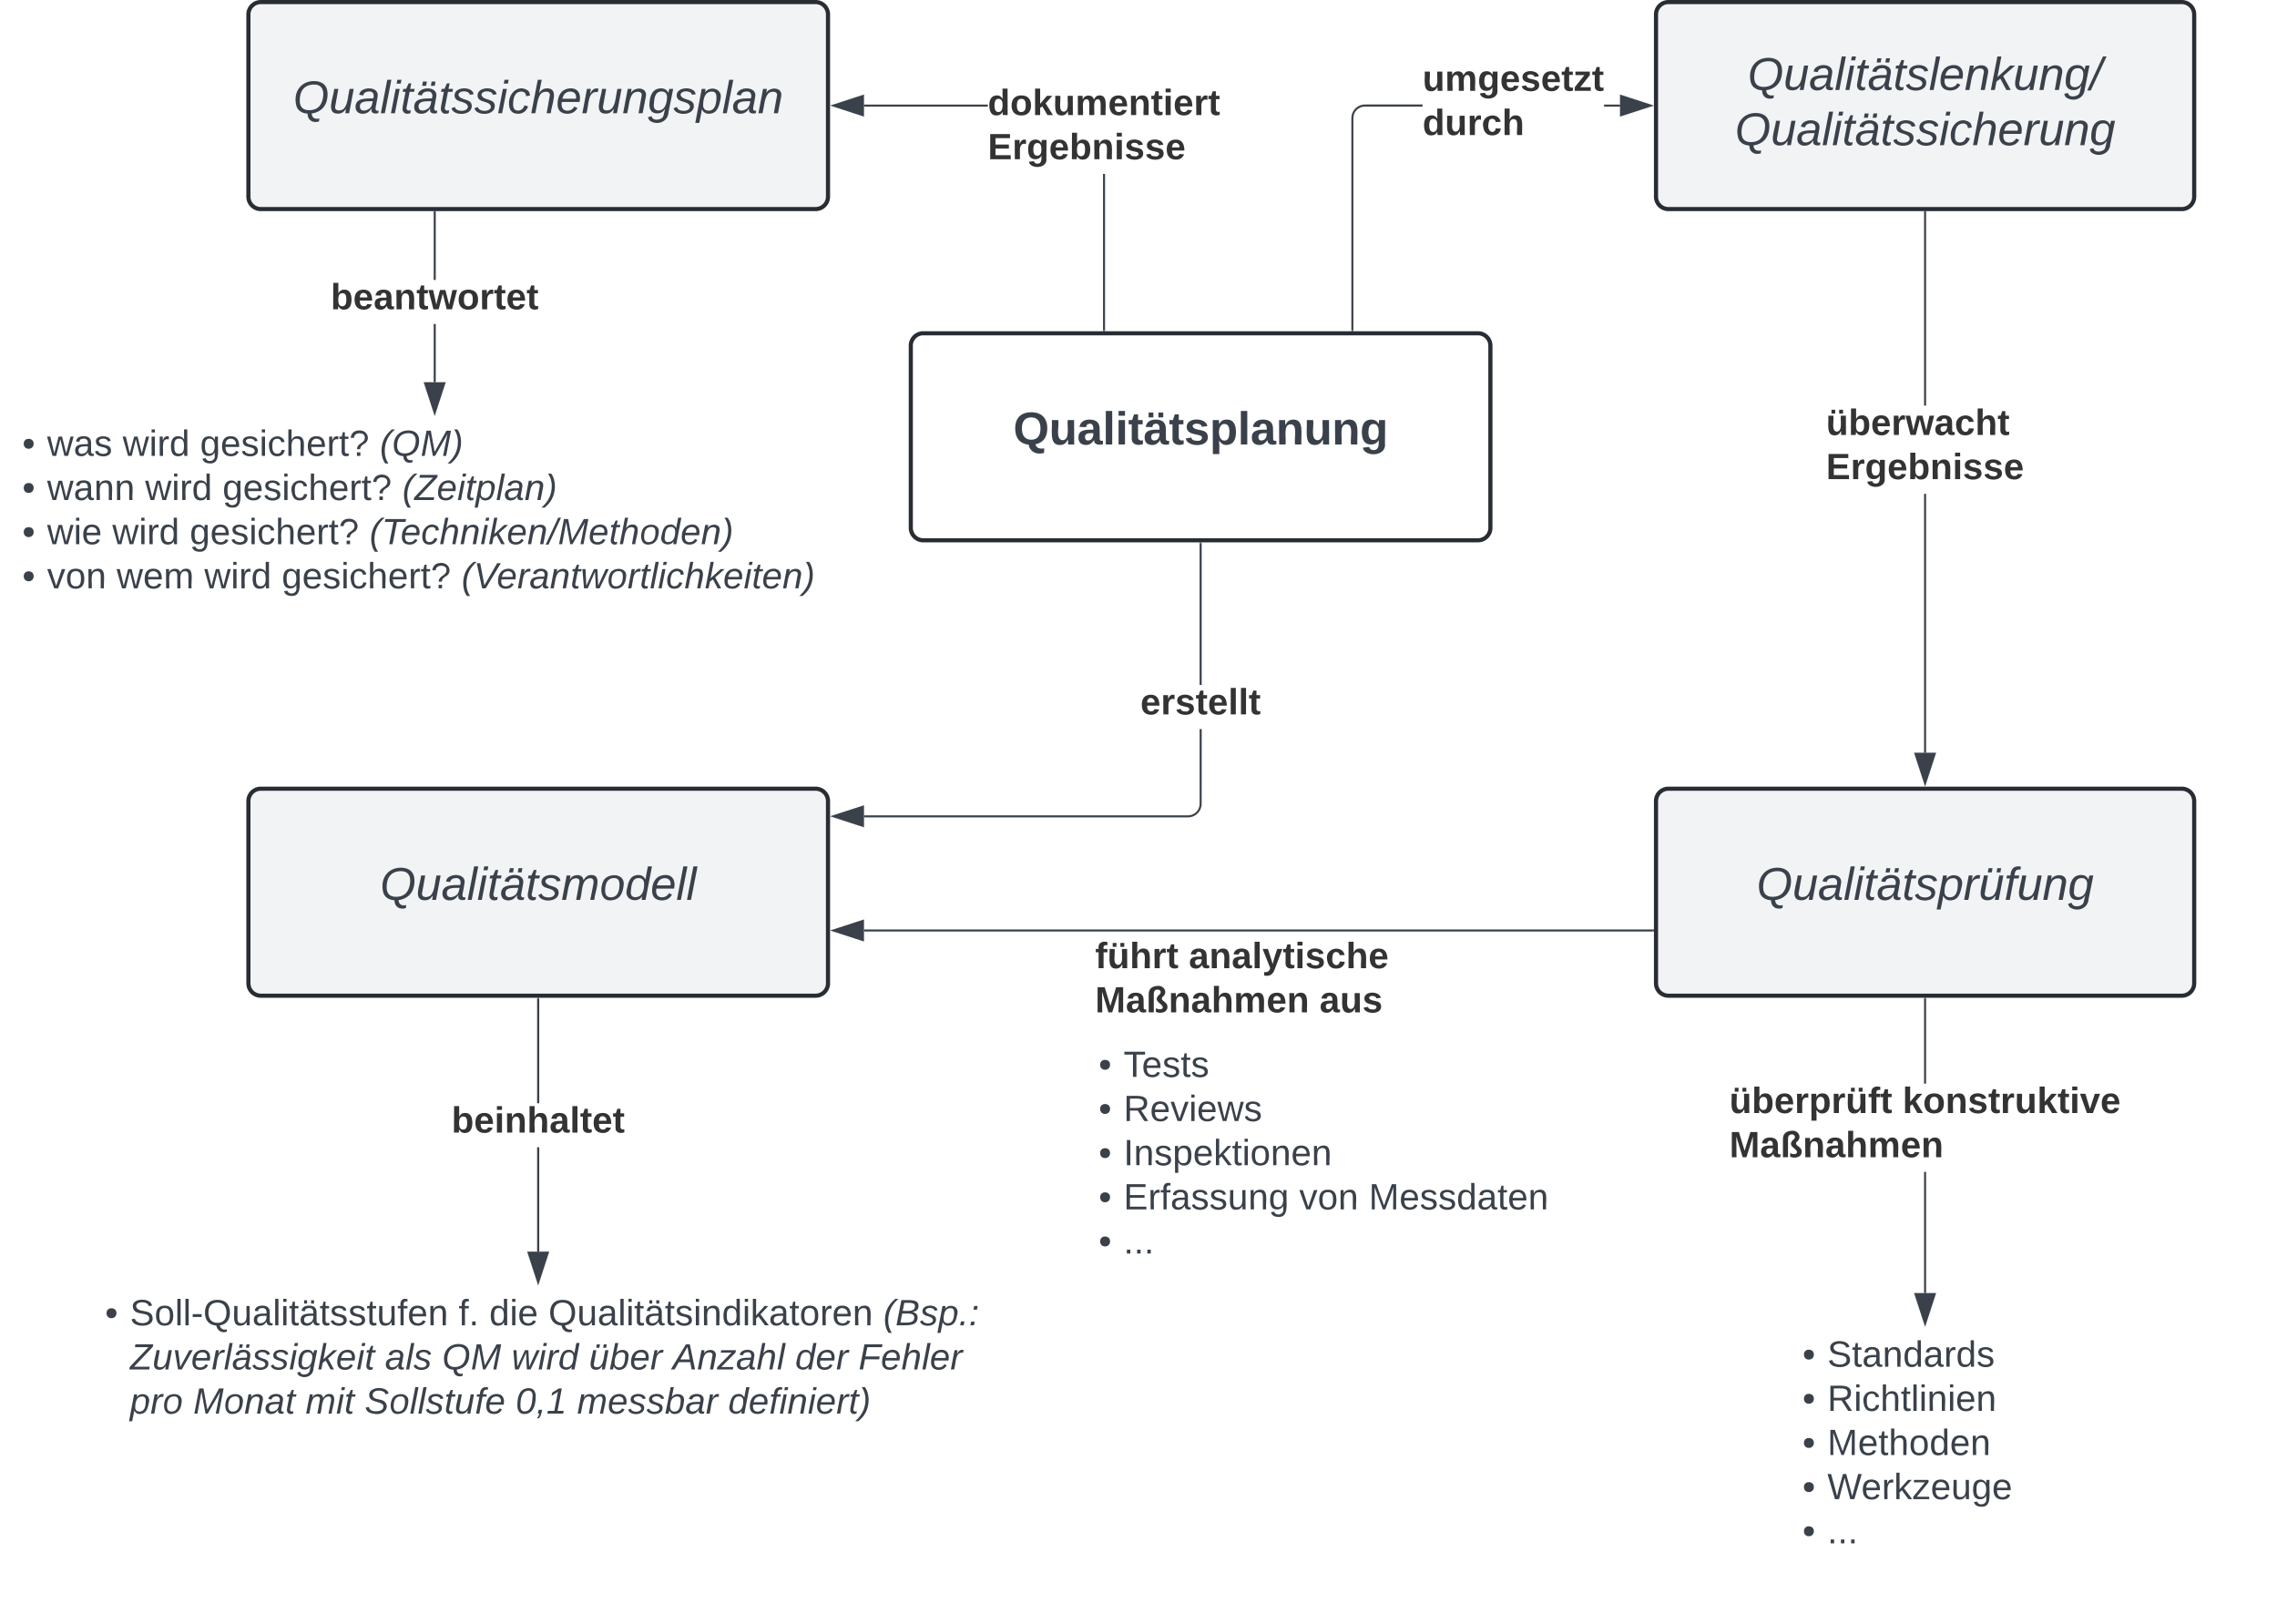 <svg xmlns="http://www.w3.org/2000/svg" xmlns:xlink="http://www.w3.org/1999/xlink" xmlns:lucid="lucid" width="1100" height="784.33"><g transform="translate(-280 -119)" lucid:page-tab-id="0_0"><path d="M0 0h1500v1000H0z" fill="#fff"/><path d="M720 286a6 6 0 0 1 6-6h268a6 6 0 0 1 6 6v88a6 6 0 0 1-6 6H726a6 6 0 0 1-6-6z" stroke="#282c33" stroke-width="2" fill="#fff"/><use xlink:href="#a" transform="matrix(1,0,0,1,725,285) translate(44.506 48.715)"/><path d="M400 506a6 6 0 0 1 6-6h268a6 6 0 0 1 6 6v88a6 6 0 0 1-6 6H406a6 6 0 0 1-6-6z" stroke="#282c33" stroke-width="2" fill="#f2f3f5"/><use xlink:href="#b" transform="matrix(1,0,0,1,405,505) translate(58.611 48.715)"/><path d="M1080 506a6 6 0 0 1 6-6h248a6 6 0 0 1 6 6v88a6 6 0 0 1-6 6h-248a6 6 0 0 1-6-6z" stroke="#282c33" stroke-width="2" fill="#f2f3f5"/><use xlink:href="#c" transform="matrix(1,0,0,1,1085,505) translate(43.611 48.715)"/><path d="M1080 126a6 6 0 0 1 6-6h248a6 6 0 0 1 6 6v88a6 6 0 0 1-6 6h-248a6 6 0 0 1-6-6z" stroke="#282c33" stroke-width="2" fill="#f2f3f5"/><use xlink:href="#d" transform="matrix(1,0,0,1,1085,125) translate(39.29 37.465)"/><use xlink:href="#e" transform="matrix(1,0,0,1,1085,125) translate(33.148 64.132)"/><path d="M400 126a6 6 0 0 1 6-6h268a6 6 0 0 1 6 6v88a6 6 0 0 1-6 6H406a6 6 0 0 1-6-6z" stroke="#282c33" stroke-width="2" fill="#f2f3f5"/><use xlink:href="#f" transform="matrix(1,0,0,1,405,125) translate(16.636 48.715)"/><path d="M813.8 278.5h-.94v-75.46h.95zM697.4 170.47v-.94h59.8v.94z" stroke="#3a414a" stroke-width=".05" fill="#3a414a"/><path d="M696.88 174.63L682.62 170l14.26-4.63z" fill="#3a414a"/><path d="M697.36 175.3l-16.28-5.3 16.28-5.3zm-13.2-5.3l12.25 3.98v-7.96z" stroke="#3a414a" stroke-width=".05" fill="#3a414a"/><path d="M813.8 279h-.94v-.5h.95z" fill="#3a414a"/><path stroke="#3a414a" stroke-width=".05" fill="#3a414a"/><use xlink:href="#g" transform="matrix(1,0,0,1,757.185,160.37) translate(0 14.222)"/><use xlink:href="#h" transform="matrix(1,0,0,1,757.185,160.37) translate(0 35.556)"/><path d="M967.2 170.47h-27.85l-.88.07-.84.2-.8.34-.74.45-.67.56-.56.65-.46.74-.32.8-.2.84-.07.88V278.5h-.94V175.98l.08-1 .23-.98.4-.94.52-.87.65-.78.78-.66.86-.53.93-.4 1-.23 1-.07h27.88zm95.42 0h-7.7v-.94h7.7z" stroke="#3a414a" stroke-width=".05" fill="#3a414a"/><path d="M1077.38 170l-14.26 4.63v-9.26z" fill="#3a414a"/><path d="M1078.92 170l-16.28 5.3v-10.6zm-15.33 3.98l12.25-3.98-12.26-3.98z" stroke="#3a414a" stroke-width=".05" fill="#3a414a"/><path d="M933.8 279h-.94v-.5h.95z" fill="#3a414a"/><path stroke="#3a414a" stroke-width=".05" fill="#3a414a"/><use xlink:href="#i" transform="matrix(1,0,0,1,967.211,148.667) translate(0 14.222)"/><use xlink:href="#j" transform="matrix(1,0,0,1,967.211,148.667) translate(0 35.556)"/><path d="M1078.5 568.5H697.38" stroke="#3a414a" fill="none"/><path d="M1079 568.97h-.5v-.95h.5z" stroke="#3a414a" stroke-width=".05" fill="#3a414a"/><path d="M682.62 568.5l14.26-4.64v9.27z" stroke="#3a414a" fill="#3a414a"/><use xlink:href="#k" transform="matrix(1,0,0,1,809.062,572.498) translate(0 14.222)"/><use xlink:href="#l" transform="matrix(1,0,0,1,809.062,572.498) translate(45.235 14.222)"/><use xlink:href="#m" transform="matrix(1,0,0,1,809.062,572.498) translate(0 35.556)"/><use xlink:href="#n" transform="matrix(1,0,0,1,809.062,572.498) translate(108.395 35.556)"/><path d="M860.48 507.35l-.08 1-.24.98-.4.94-.52.87-.66.77-.77.67-.86.53-.94.4-1 .23-.98.08H697.38v-.94h156.6l.88-.07.85-.2.8-.35.75-.45.66-.56.57-.66.45-.74.33-.8.2-.84.07-.88v-36.1h.96zm0-57.46h-.96v-68.4h.96z" stroke="#3a414a" stroke-width=".05" fill="#3a414a"/><path d="M860.48 381.5h-.96v-.5h.96z" fill="#3a414a"/><path stroke="#3a414a" stroke-width=".05" fill="#3a414a"/><path d="M696.88 517.97l-14.26-4.64 14.26-4.63z" fill="#3a414a"/><path d="M697.36 518.62l-16.28-5.3 16.28-5.28zm-13.2-5.3l12.25 4v-7.97z" stroke="#3a414a" stroke-width=".05" fill="#3a414a"/><use xlink:href="#o" transform="matrix(1,0,0,1,830.914,449.887) translate(0 14.222)"/><path d="M1210.47 482.62h-.94V357.57h.94zm0-167.7h-.94V221.5h.94z" stroke="#3a414a" stroke-width=".05" fill="#3a414a"/><path d="M1210.47 221.5h-.94v-.5h.94z" fill="#3a414a"/><path stroke="#3a414a" stroke-width=".05" fill="#3a414a"/><path d="M1210 497.38l-4.63-14.26h9.27z" fill="#3a414a"/><path d="M1210 498.92l-5.3-16.28h10.6zm-3.98-15.33l3.98 12.25 3.98-12.26z" stroke="#3a414a" stroke-width=".05" fill="#3a414a"/><use xlink:href="#p" transform="matrix(1,0,0,1,1162.173,314.906) translate(0 14.222)"/><use xlink:href="#h" transform="matrix(1,0,0,1,1162.173,314.906) translate(0 35.556)"/><path d="M490.48 303.62h-.96v-28.1h.96zm0-49.43h-.96v-32.7h.96z" stroke="#3a414a" stroke-width=".05" fill="#3a414a"/><path d="M490.48 221.5h-.96v-.5h.96z" fill="#3a414a"/><path stroke="#3a414a" stroke-width=".05" fill="#3a414a"/><path d="M490 318.38l-4.63-14.26h9.26z" fill="#3a414a"/><path d="M490 319.92l-5.3-16.28h10.6zm-3.98-15.33l3.98 12.25 3.98-12.26z" stroke="#3a414a" stroke-width=".05" fill="#3a414a"/><use xlink:href="#q" transform="matrix(1,0,0,1,439.778,254.194) translate(0 14.222)"/><path d="M280 326a6 6 0 0 1 6-6h408a6 6 0 0 1 6 6v131.33a6 6 0 0 1-6 6H286a6 6 0 0 1-6-6z" stroke="#000" stroke-opacity="0" stroke-width="2" fill="#fff" fill-opacity="0"/><use xlink:href="#r" transform="matrix(1,0,0,1,285,325) translate(5.778 14.222)"/><use xlink:href="#s" transform="matrix(1,0,0,1,285,325) translate(17.778 14.222)"/><use xlink:href="#t" transform="matrix(1,0,0,1,285,325) translate(54.272 14.222)"/><use xlink:href="#u" transform="matrix(1,0,0,1,285,325) translate(91.654 14.222)"/><use xlink:href="#v" transform="matrix(1,0,0,1,285,325) translate(178.469 14.222)"/><use xlink:href="#r" transform="matrix(1,0,0,1,285,325) translate(5.778 35.556)"/><use xlink:href="#w" transform="matrix(1,0,0,1,285,325) translate(17.778 35.556)"/><use xlink:href="#t" transform="matrix(1,0,0,1,285,325) translate(65.136 35.556)"/><use xlink:href="#u" transform="matrix(1,0,0,1,285,325) translate(102.519 35.556)"/><use xlink:href="#x" transform="matrix(1,0,0,1,285,325) translate(189.333 35.556)"/><use xlink:href="#r" transform="matrix(1,0,0,1,285,325) translate(5.778 56.889)"/><use xlink:href="#y" transform="matrix(1,0,0,1,285,325) translate(17.778 56.889)"/><use xlink:href="#t" transform="matrix(1,0,0,1,285,325) translate(49.284 56.889)"/><use xlink:href="#u" transform="matrix(1,0,0,1,285,325) translate(86.667 56.889)"/><use xlink:href="#z" transform="matrix(1,0,0,1,285,325) translate(173.481 56.889)"/><use xlink:href="#r" transform="matrix(1,0,0,1,285,325) translate(5.778 78.222)"/><use xlink:href="#A" transform="matrix(1,0,0,1,285,325) translate(17.778 78.222)"/><use xlink:href="#B" transform="matrix(1,0,0,1,285,325) translate(51.358 78.222)"/><use xlink:href="#t" transform="matrix(1,0,0,1,285,325) translate(93.728 78.222)"/><use xlink:href="#u" transform="matrix(1,0,0,1,285,325) translate(131.111 78.222)"/><use xlink:href="#C" transform="matrix(1,0,0,1,285,325) translate(217.926 78.222)"/><path d="M540.48 723.62h-.96v-50.37h.96zm0-71.7h-.96V601.5h.96z" stroke="#3a414a" stroke-width=".05" fill="#3a414a"/><path d="M540.48 601.5h-.96v-.5h.96z" fill="#3a414a"/><path stroke="#3a414a" stroke-width=".05" fill="#3a414a"/><path d="M540 738.38l-4.63-14.26h9.26z" fill="#3a414a"/><path d="M540 739.92l-5.3-16.28h10.6zm-3.98-15.33l3.98 12.25 3.98-12.26z" stroke="#3a414a" stroke-width=".05" fill="#3a414a"/><g><use xlink:href="#D" transform="matrix(1,0,0,1,498.148,651.916) translate(0 14.222)"/></g><path d="M320 746a6 6 0 0 1 6-6h448a6 6 0 0 1 6 6v131.33a6 6 0 0 1-6 6H326a6 6 0 0 1-6-6z" stroke="#000" stroke-opacity="0" stroke-width="2" fill="#fff" fill-opacity="0"/><g><use xlink:href="#r" transform="matrix(1,0,0,1,325,745) translate(5.778 14.222)"/><use xlink:href="#E" transform="matrix(1,0,0,1,325,745) translate(17.778 14.222)"/><use xlink:href="#F" transform="matrix(1,0,0,1,325,745) translate(176.543 14.222)"/><use xlink:href="#G" transform="matrix(1,0,0,1,325,745) translate(191.358 14.222)"/><use xlink:href="#H" transform="matrix(1,0,0,1,325,745) translate(219.951 14.222)"/><use xlink:href="#I" transform="matrix(1,0,0,1,325,745) translate(381.679 14.222)"/><use xlink:href="#J" transform="matrix(1,0,0,1,325,745) translate(17.778 35.556)"/><use xlink:href="#K" transform="matrix(1,0,0,1,325,745) translate(140.988 35.556)"/><use xlink:href="#L" transform="matrix(1,0,0,1,325,745) translate(168.593 35.556)"/><use xlink:href="#M" transform="matrix(1,0,0,1,325,745) translate(202.123 35.556)"/><use xlink:href="#N" transform="matrix(1,0,0,1,325,745) translate(239.506 35.556)"/><use xlink:href="#O" transform="matrix(1,0,0,1,325,745) translate(279.951 35.556)"/><use xlink:href="#P" transform="matrix(1,0,0,1,325,745) translate(339.16 35.556)"/><use xlink:href="#Q" transform="matrix(1,0,0,1,325,745) translate(369.728 35.556)"/><use xlink:href="#R" transform="matrix(1,0,0,1,325,745) translate(17.778 56.889)"/><use xlink:href="#S" transform="matrix(1,0,0,1,325,745) translate(48.346 56.889)"/><use xlink:href="#T" transform="matrix(1,0,0,1,325,745) translate(102.617 56.889)"/><use xlink:href="#U" transform="matrix(1,0,0,1,325,745) translate(131.16 56.889)"/><use xlink:href="#V" transform="matrix(1,0,0,1,325,745) translate(204.148 56.889)"/><use xlink:href="#W" transform="matrix(1,0,0,1,325,745) translate(233.778 56.889)"/><use xlink:href="#X" transform="matrix(1,0,0,1,325,745) translate(306.765 56.889)"/></g><path d="M800 626a6 6 0 0 1 6-6h228a6 6 0 0 1 6 6v131.33a6 6 0 0 1-6 6H806a6 6 0 0 1-6-6z" stroke="#000" stroke-opacity="0" stroke-width="2" fill="#fff" fill-opacity="0"/><g><use xlink:href="#Y" transform="matrix(1,0,0,1,805,625) translate(5.778 14.222)"/><use xlink:href="#Z" transform="matrix(1,0,0,1,805,625) translate(17.778 14.222)"/><use xlink:href="#Y" transform="matrix(1,0,0,1,805,625) translate(5.778 35.556)"/><use xlink:href="#aa" transform="matrix(1,0,0,1,805,625) translate(17.778 35.556)"/><use xlink:href="#Y" transform="matrix(1,0,0,1,805,625) translate(5.778 56.889)"/><use xlink:href="#ab" transform="matrix(1,0,0,1,805,625) translate(17.778 56.889)"/><use xlink:href="#r" transform="matrix(1,0,0,1,805,625) translate(5.778 78.222)"/><use xlink:href="#ac" transform="matrix(1,0,0,1,805,625) translate(17.778 78.222)"/><use xlink:href="#ad" transform="matrix(1,0,0,1,805,625) translate(102.667 78.222)"/><use xlink:href="#ae" transform="matrix(1,0,0,1,805,625) translate(136.247 78.222)"/><use xlink:href="#Y" transform="matrix(1,0,0,1,805,625) translate(5.778 99.556)"/><use xlink:href="#af" transform="matrix(1,0,0,1,805,625) translate(17.778 99.556)"/></g><path d="M1210.47 743.62h-.94v-58.5h.94zm0-101.15h-.94V601.5h.94z" stroke="#3a414a" stroke-width=".05" fill="#3a414a"/><path d="M1210.47 601.5h-.94v-.5h.94z" fill="#3a414a"/><path stroke="#3a414a" stroke-width=".05" fill="#3a414a"/><path d="M1210 758.38l-4.63-14.26h9.27z" fill="#3a414a"/><path d="M1210 759.92l-5.3-16.28h10.6zm-3.98-15.33l3.98 12.25 3.98-12.26z" stroke="#3a414a" stroke-width=".05" fill="#3a414a"/><g><use xlink:href="#ag" transform="matrix(1,0,0,1,1115.457,642.465) translate(0 14.222)"/><use xlink:href="#ah" transform="matrix(1,0,0,1,1115.457,642.465) translate(83.654 14.222)"/><use xlink:href="#ai" transform="matrix(1,0,0,1,1115.457,642.465) translate(0 35.556)"/></g><path d="M1140 766a6 6 0 0 1 6-6h228a6 6 0 0 1 6 6v131.33a6 6 0 0 1-6 6h-228a6 6 0 0 1-6-6z" stroke="#000" stroke-opacity="0" stroke-width="2" fill="#fff" fill-opacity="0"/><g><use xlink:href="#Y" transform="matrix(1,0,0,1,1145,765) translate(5.778 14.222)"/><use xlink:href="#aj" transform="matrix(1,0,0,1,1145,765) translate(17.778 14.222)"/><use xlink:href="#Y" transform="matrix(1,0,0,1,1145,765) translate(5.778 35.556)"/><use xlink:href="#ak" transform="matrix(1,0,0,1,1145,765) translate(17.778 35.556)"/><use xlink:href="#Y" transform="matrix(1,0,0,1,1145,765) translate(5.778 56.889)"/><use xlink:href="#al" transform="matrix(1,0,0,1,1145,765) translate(17.778 56.889)"/><use xlink:href="#Y" transform="matrix(1,0,0,1,1145,765) translate(5.778 78.222)"/><use xlink:href="#am" transform="matrix(1,0,0,1,1145,765) translate(17.778 78.222)"/><use xlink:href="#r" transform="matrix(1,0,0,1,1145,765) translate(5.778 99.556)"/><use xlink:href="#af" transform="matrix(1,0,0,1,1145,765) translate(17.778 99.556)"/></g><defs><path fill="#3a414a" d="M140-251c80 0 125 45 125 126 0 70-33 111-92 124 6 28 34 38 68 31l-1 36C177 83 129 55 120 2 51-6 15-50 15-125c0-81 44-126 125-126zm-1 214c52 0 73-35 73-88 0-50-21-86-72-86-52 0-73 35-73 86s22 88 72 88" id="an"/><path fill="#3a414a" d="M85 4C-2 5 27-109 22-190h50c7 57-23 150 33 157 60-5 35-97 40-157h50l1 190h-47c-2-12 1-28-3-38-12 25-28 42-61 42" id="ao"/><path fill="#3a414a" d="M133-34C117-15 103 5 69 4 32 3 11-16 11-54c-1-60 55-63 116-61 1-26-3-47-28-47-18 1-26 9-28 27l-52-2c7-38 36-58 82-57s74 22 75 68l1 82c-1 14 12 18 25 15v27c-30 8-71 5-69-32zm-48 3c29 0 43-24 42-57-32 0-66-3-65 30 0 17 8 27 23 27" id="ap"/><path fill="#3a414a" d="M25 0v-261h50V0H25" id="aq"/><path fill="#3a414a" d="M25-224v-37h50v37H25zM25 0v-190h50V0H25" id="ar"/><path fill="#3a414a" d="M115-3C79 11 28 4 28-45v-112H4v-33h27l15-45h31v45h36v33H77v99c-1 23 16 31 38 25v30" id="as"/><path fill="#3a414a" d="M132-34C116-15 102 5 68 4 31 3 10-16 10-54c-1-60 55-63 116-61 1-26-3-47-28-47-18 1-26 9-28 27l-52-2c7-38 36-58 82-57s74 22 75 68l1 82c-1 14 12 18 25 15v27c-30 8-71 5-69-32zm-48 3c29 0 43-24 42-57-32 0-66-3-65 30 0 17 8 27 23 27zm33-180v-38h38v38h-38zm-76 0v-38h37v38H41" id="at"/><path fill="#3a414a" d="M137-138c1-29-70-34-71-4 15 46 118 7 119 86 1 83-164 76-172 9l43-7c4 19 20 25 44 25 33 8 57-30 24-41C81-84 22-81 20-136c-2-80 154-74 161-7" id="au"/><path fill="#3a414a" d="M135-194c53 0 70 44 70 98 0 56-19 98-73 100-31 1-45-17-59-34 3 33 2 69 2 105H25l-1-265h48c2 10 0 23 3 31 11-24 29-35 60-35zM114-30c33 0 39-31 40-66 0-38-9-64-40-64-56 0-55 130 0 130" id="av"/><path fill="#3a414a" d="M135-194c87-1 58 113 63 194h-50c-7-57 23-157-34-157-59 0-34 97-39 157H25l-1-190h47c2 12-1 28 3 38 12-26 28-41 61-42" id="aw"/><path fill="#3a414a" d="M195-6C206 82 75 100 31 46c-4-6-6-13-8-21l49-6c3 16 16 24 34 25 40 0 42-37 40-79-11 22-30 35-61 35-53 0-70-43-70-97 0-56 18-96 73-97 30 0 46 14 59 34l2-30h47zm-90-29c32 0 41-27 41-63 0-35-9-62-40-62-32 0-39 29-40 63 0 36 9 62 39 62" id="ax"/><g id="a"><use transform="matrix(0.062,0,0,0.062,0,0)" xlink:href="#an"/><use transform="matrix(0.062,0,0,0.062,17.284,0)" xlink:href="#ao"/><use transform="matrix(0.062,0,0,0.062,30.802,0)" xlink:href="#ap"/><use transform="matrix(0.062,0,0,0.062,43.148,0)" xlink:href="#aq"/><use transform="matrix(0.062,0,0,0.062,49.321,0)" xlink:href="#ar"/><use transform="matrix(0.062,0,0,0.062,55.494,0)" xlink:href="#as"/><use transform="matrix(0.062,0,0,0.062,62.84,0)" xlink:href="#at"/><use transform="matrix(0.062,0,0,0.062,75.185,0)" xlink:href="#as"/><use transform="matrix(0.062,0,0,0.062,82.531,0)" xlink:href="#au"/><use transform="matrix(0.062,0,0,0.062,94.877,0)" xlink:href="#av"/><use transform="matrix(0.062,0,0,0.062,108.395,0)" xlink:href="#aq"/><use transform="matrix(0.062,0,0,0.062,114.568,0)" xlink:href="#ap"/><use transform="matrix(0.062,0,0,0.062,126.914,0)" xlink:href="#aw"/><use transform="matrix(0.062,0,0,0.062,140.432,0)" xlink:href="#ao"/><use transform="matrix(0.062,0,0,0.062,153.951,0)" xlink:href="#aw"/><use transform="matrix(0.062,0,0,0.062,167.469,0)" xlink:href="#ax"/></g><path fill="#3a414a" d="M24-61C-1-165 59-251 163-251c67 1 105 36 105 101 0 88-46 140-124 152 2 33 24 47 60 39l-3 23c-50 15-89-11-89-61-46-3-79-26-88-64zm210-73c6-55-18-91-72-90-77 1-111 51-111 125 0 49 24 75 73 75 72 0 103-45 110-110" id="ay"/><path fill="#3a414a" d="M67 3c-93-2-31-127-26-193h32L48-50c-3 39 53 32 70 12 30-34 30-101 43-152h32L157 0h-30c1-10 6-24 4-33-14 20-29 37-64 36" id="az"/><path fill="#3a414a" d="M165-48c-4 18 1 34 23 27l-3 20c-29 8-62 0-52-35h-2C116-14 99 4 63 4 30 4 8-16 8-49c0-68 71-67 138-67 10-26 0-56-31-54-26 1-42 9-47 31l-32-5c8-67 160-71 144 15-5 28-9 54-15 81zM42-50c3 52 80 24 89-6 7-12 7-24 11-38-47 1-103-4-100 44" id="aA"/><path fill="#3a414a" d="M6 0l50-261h32L37 0H6" id="aB"/><path fill="#3a414a" d="M50-231l6-30h32l-6 30H50zM6 0l37-190h31L37 0H6" id="aC"/><path fill="#3a414a" d="M51-54c-9 22 5 41 31 30L79-1C43 14 10-4 19-52l22-115H19l5-23h22l19-43h21l-9 43h35l-4 23H73" id="aD"/><path fill="#3a414a" d="M166-48c-4 18 1 34 23 27l-3 20c-29 8-62 0-52-35h-2C117-14 100 4 64 4 31 4 9-16 9-49c0-68 71-67 138-67 10-26 0-56-31-54-26 1-42 9-47 31l-32-5c8-67 160-71 144 15-5 28-9 54-15 81zM43-50c3 52 80 24 89-6 7-12 7-24 11-38-47 1-103-4-100 44zm96-164l6-33h30l-6 33h-30zm-68 0l6-33h31l-6 33H71" id="aE"/><path fill="#3a414a" d="M55-144c13 50 104 24 104 88C159 21 15 23 1-39l26-10c6 40 102 42 102-4-13-50-104-23-104-87 0-71 143-71 148-8l-29 4c-5-35-85-37-89 0" id="aF"/><path fill="#3a414a" d="M248-111c6-24 9-61-24-58-72 9-57 108-77 169h-31l26-142c3-37-50-30-64-10C52-115 50-51 37 0H6l36-190h30c-1 10-6 24-4 32 13-43 101-52 105 5 13-22 29-41 61-41 90 0 28 129 23 194h-31" id="aG"/><path fill="#3a414a" d="M30-147c31-64 166-65 159 27C183-49 158 1 86 4 9 8 1-88 30-147zM88-20c53 0 68-48 68-100 0-31-11-51-44-50-52 1-68 46-68 97 0 32 13 53 44 53" id="aH"/><path fill="#3a414a" d="M133-28C103 26-5 8 13-77c13-62 24-115 90-117 29-1 46 15 56 35l19-102h32L160 0h-30zM45-64c-2 27 10 43 35 43 54-1 69-50 69-103 0-29-15-46-42-46-53-1-58 58-62 106" id="aI"/><path fill="#3a414a" d="M111-194c62-3 86 47 72 106H45c-7 38 6 69 45 68 27-1 43-14 53-32l24 11C152-15 129 4 87 4 38 3 12-23 12-71c0-70 32-119 99-123zm44 81c14-66-71-72-95-28-4 8-8 17-11 28h106" id="aJ"/><g id="b"><use transform="matrix(0.062,0,0,0.062,0,0)" xlink:href="#ay"/><use transform="matrix(0.062,0,0,0.062,17.284,0)" xlink:href="#az"/><use transform="matrix(0.062,0,0,0.062,29.63,0)" xlink:href="#aA"/><use transform="matrix(0.062,0,0,0.062,41.975,0)" xlink:href="#aB"/><use transform="matrix(0.062,0,0,0.062,46.852,0)" xlink:href="#aC"/><use transform="matrix(0.062,0,0,0.062,51.728,0)" xlink:href="#aD"/><use transform="matrix(0.062,0,0,0.062,57.901,0)" xlink:href="#aE"/><use transform="matrix(0.062,0,0,0.062,70.247,0)" xlink:href="#aD"/><use transform="matrix(0.062,0,0,0.062,76.42,0)" xlink:href="#aF"/><use transform="matrix(0.062,0,0,0.062,87.531,0)" xlink:href="#aG"/><use transform="matrix(0.062,0,0,0.062,105.988,0)" xlink:href="#aH"/><use transform="matrix(0.062,0,0,0.062,118.333,0)" xlink:href="#aI"/><use transform="matrix(0.062,0,0,0.062,130.679,0)" xlink:href="#aJ"/><use transform="matrix(0.062,0,0,0.062,143.025,0)" xlink:href="#aB"/><use transform="matrix(0.062,0,0,0.062,147.901,0)" xlink:href="#aB"/></g><path fill="#3a414a" d="M67-162c32-53 139-36 121 50C175-51 163 2 97 4 68 4 52-11 42-31 38 6 28 39 22 75H-9l50-265h29c-1 10 0 20-3 28zm89 36c0-26-10-43-35-43-54 0-67 50-69 103-1 29 14 45 42 46 53 0 62-58 62-106" id="aK"/><path fill="#3a414a" d="M66-151c12-25 30-51 66-40l-6 26C45-176 58-65 38 0H6l36-190h30" id="aL"/><path fill="#3a414a" d="M67 3c-93-2-31-127-26-193h32L48-50c-3 39 53 32 70 12 30-34 30-101 43-152h32L157 0h-30c1-10 6-24 4-33-14 20-29 37-64 36zm73-217l6-33h30l-6 33h-30zm-68 0l6-33h31l-6 33H72" id="aM"/><path fill="#3a414a" d="M76-167L44 0H12l33-167H18l4-23h27c3-47 25-81 82-69l-4 24c-35-8-44 15-46 45h37l-5 23H76" id="aN"/><path fill="#3a414a" d="M67-158c22-48 132-52 116 29L158 0h-32l25-140c3-38-53-32-70-12C52-117 51-52 38 0H6l36-190h30" id="aO"/><path fill="#3a414a" d="M103-194c29 0 47 14 56 36 2-11 5-23 8-32h30L160-5C157 61 82 97 21 62 9 55 4 45 1 30l28-7c7 42 83 31 92-3 4-16 9-38 13-55-13 20-29 36-62 36-40 0-60-25-60-64 0-71 23-131 91-131zm4 24c-53 0-58 54-61 104-2 27 10 44 36 44 49 0 65-50 67-102 1-29-15-46-42-46" id="aP"/><g id="c"><use transform="matrix(0.062,0,0,0.062,0,0)" xlink:href="#ay"/><use transform="matrix(0.062,0,0,0.062,17.284,0)" xlink:href="#az"/><use transform="matrix(0.062,0,0,0.062,29.63,0)" xlink:href="#aA"/><use transform="matrix(0.062,0,0,0.062,41.975,0)" xlink:href="#aB"/><use transform="matrix(0.062,0,0,0.062,46.852,0)" xlink:href="#aC"/><use transform="matrix(0.062,0,0,0.062,51.728,0)" xlink:href="#aD"/><use transform="matrix(0.062,0,0,0.062,57.901,0)" xlink:href="#aE"/><use transform="matrix(0.062,0,0,0.062,70.247,0)" xlink:href="#aD"/><use transform="matrix(0.062,0,0,0.062,76.42,0)" xlink:href="#aF"/><use transform="matrix(0.062,0,0,0.062,87.531,0)" xlink:href="#aK"/><use transform="matrix(0.062,0,0,0.062,99.877,0)" xlink:href="#aL"/><use transform="matrix(0.062,0,0,0.062,107.222,0)" xlink:href="#aM"/><use transform="matrix(0.062,0,0,0.062,119.568,0)" xlink:href="#aN"/><use transform="matrix(0.062,0,0,0.062,125.741,0)" xlink:href="#az"/><use transform="matrix(0.062,0,0,0.062,138.086,0)" xlink:href="#aO"/><use transform="matrix(0.062,0,0,0.062,150.432,0)" xlink:href="#aP"/></g><path fill="#3a414a" d="M127 0L80-88 50-66 37 0H6l51-261h31L57-100l99-90h39l-93 82L161 0h-34" id="aQ"/><path fill="#3a414a" d="M-20 4l123-265h28L8 4h-28" id="aR"/><g id="d"><use transform="matrix(0.062,0,0,0.062,0,0)" xlink:href="#ay"/><use transform="matrix(0.062,0,0,0.062,17.284,0)" xlink:href="#az"/><use transform="matrix(0.062,0,0,0.062,29.63,0)" xlink:href="#aA"/><use transform="matrix(0.062,0,0,0.062,41.975,0)" xlink:href="#aB"/><use transform="matrix(0.062,0,0,0.062,46.852,0)" xlink:href="#aC"/><use transform="matrix(0.062,0,0,0.062,51.728,0)" xlink:href="#aD"/><use transform="matrix(0.062,0,0,0.062,57.901,0)" xlink:href="#aE"/><use transform="matrix(0.062,0,0,0.062,70.247,0)" xlink:href="#aD"/><use transform="matrix(0.062,0,0,0.062,76.42,0)" xlink:href="#aF"/><use transform="matrix(0.062,0,0,0.062,87.531,0)" xlink:href="#aB"/><use transform="matrix(0.062,0,0,0.062,92.407,0)" xlink:href="#aJ"/><use transform="matrix(0.062,0,0,0.062,104.753,0)" xlink:href="#aO"/><use transform="matrix(0.062,0,0,0.062,117.099,0)" xlink:href="#aQ"/><use transform="matrix(0.062,0,0,0.062,128.21,0)" xlink:href="#az"/><use transform="matrix(0.062,0,0,0.062,140.556,0)" xlink:href="#aO"/><use transform="matrix(0.062,0,0,0.062,152.901,0)" xlink:href="#aP"/><use transform="matrix(0.062,0,0,0.062,165.247,0)" xlink:href="#aR"/></g><path fill="#3a414a" d="M44-68c0 29 11 47 38 47 30 0 42-19 51-41l28 9C148-21 126 4 82 4 31 4 10-29 12-85c3-77 74-140 146-93 12 8 15 23 18 40l-31 5c-1-22-13-36-36-36-52 0-65 49-65 101" id="aS"/><path fill="#3a414a" d="M67-158c15-20 31-36 64-36 94 0 33 127 27 194h-32l25-140c3-38-53-32-70-12C52-117 51-51 37 0H6l51-261h31" id="aT"/><g id="e"><use transform="matrix(0.062,0,0,0.062,0,0)" xlink:href="#ay"/><use transform="matrix(0.062,0,0,0.062,17.284,0)" xlink:href="#az"/><use transform="matrix(0.062,0,0,0.062,29.63,0)" xlink:href="#aA"/><use transform="matrix(0.062,0,0,0.062,41.975,0)" xlink:href="#aB"/><use transform="matrix(0.062,0,0,0.062,46.852,0)" xlink:href="#aC"/><use transform="matrix(0.062,0,0,0.062,51.728,0)" xlink:href="#aD"/><use transform="matrix(0.062,0,0,0.062,57.901,0)" xlink:href="#aE"/><use transform="matrix(0.062,0,0,0.062,70.247,0)" xlink:href="#aD"/><use transform="matrix(0.062,0,0,0.062,76.42,0)" xlink:href="#aF"/><use transform="matrix(0.062,0,0,0.062,87.531,0)" xlink:href="#aF"/><use transform="matrix(0.062,0,0,0.062,98.642,0)" xlink:href="#aC"/><use transform="matrix(0.062,0,0,0.062,103.519,0)" xlink:href="#aS"/><use transform="matrix(0.062,0,0,0.062,114.63,0)" xlink:href="#aT"/><use transform="matrix(0.062,0,0,0.062,126.975,0)" xlink:href="#aJ"/><use transform="matrix(0.062,0,0,0.062,139.321,0)" xlink:href="#aL"/><use transform="matrix(0.062,0,0,0.062,146.667,0)" xlink:href="#az"/><use transform="matrix(0.062,0,0,0.062,159.012,0)" xlink:href="#aO"/><use transform="matrix(0.062,0,0,0.062,171.358,0)" xlink:href="#aP"/></g><g id="f"><use transform="matrix(0.062,0,0,0.062,0,0)" xlink:href="#ay"/><use transform="matrix(0.062,0,0,0.062,17.284,0)" xlink:href="#az"/><use transform="matrix(0.062,0,0,0.062,29.63,0)" xlink:href="#aA"/><use transform="matrix(0.062,0,0,0.062,41.975,0)" xlink:href="#aB"/><use transform="matrix(0.062,0,0,0.062,46.852,0)" xlink:href="#aC"/><use transform="matrix(0.062,0,0,0.062,51.728,0)" xlink:href="#aD"/><use transform="matrix(0.062,0,0,0.062,57.901,0)" xlink:href="#aE"/><use transform="matrix(0.062,0,0,0.062,70.247,0)" xlink:href="#aD"/><use transform="matrix(0.062,0,0,0.062,76.42,0)" xlink:href="#aF"/><use transform="matrix(0.062,0,0,0.062,87.531,0)" xlink:href="#aF"/><use transform="matrix(0.062,0,0,0.062,98.642,0)" xlink:href="#aC"/><use transform="matrix(0.062,0,0,0.062,103.519,0)" xlink:href="#aS"/><use transform="matrix(0.062,0,0,0.062,114.63,0)" xlink:href="#aT"/><use transform="matrix(0.062,0,0,0.062,126.975,0)" xlink:href="#aJ"/><use transform="matrix(0.062,0,0,0.062,139.321,0)" xlink:href="#aL"/><use transform="matrix(0.062,0,0,0.062,146.667,0)" xlink:href="#az"/><use transform="matrix(0.062,0,0,0.062,159.012,0)" xlink:href="#aO"/><use transform="matrix(0.062,0,0,0.062,171.358,0)" xlink:href="#aP"/><use transform="matrix(0.062,0,0,0.062,183.704,0)" xlink:href="#aF"/><use transform="matrix(0.062,0,0,0.062,194.815,0)" xlink:href="#aK"/><use transform="matrix(0.062,0,0,0.062,207.16,0)" xlink:href="#aB"/><use transform="matrix(0.062,0,0,0.062,212.037,0)" xlink:href="#aA"/><use transform="matrix(0.062,0,0,0.062,224.383,0)" xlink:href="#aO"/></g><path fill="#333" d="M88-194c31-1 46 15 58 34l-1-101h50l1 261h-48c-2-10 0-23-3-31C134-8 116 4 84 4 32 4 16-41 15-95c0-56 19-97 73-99zm17 164c33 0 40-30 41-66 1-37-9-64-41-64s-38 30-39 65c0 43 13 65 39 65" id="aU"/><path fill="#333" d="M110-194c64 0 96 36 96 99 0 64-35 99-97 99-61 0-95-36-95-99 0-62 34-99 96-99zm-1 164c35 0 45-28 45-65 0-40-10-65-43-65-34 0-45 26-45 65 0 36 10 65 43 65" id="aV"/><path fill="#333" d="M147 0L96-86 75-71V0H25v-261h50v150l67-79h53l-66 74L201 0h-54" id="aW"/><path fill="#333" d="M85 4C-2 5 27-109 22-190h50c7 57-23 150 33 157 60-5 35-97 40-157h50l1 190h-47c-2-12 1-28-3-38-12 25-28 42-61 42" id="aX"/><path fill="#333" d="M220-157c-53 9-28 100-34 157h-49v-107c1-27-5-49-29-50C55-147 81-57 75 0H25l-1-190h47c2 12-1 28 3 38 10-53 101-56 108 0 13-22 24-43 59-42 82 1 51 116 57 194h-49v-107c-1-25-5-48-29-50" id="aY"/><path fill="#333" d="M185-48c-13 30-37 53-82 52C43 2 14-33 14-96s30-98 90-98c62 0 83 45 84 108H66c0 31 8 55 39 56 18 0 30-7 34-22zm-45-69c5-46-57-63-70-21-2 6-4 13-4 21h74" id="aZ"/><path fill="#333" d="M135-194c87-1 58 113 63 194h-50c-7-57 23-157-34-157-59 0-34 97-39 157H25l-1-190h47c2 12-1 28 3 38 12-26 28-41 61-42" id="ba"/><path fill="#333" d="M115-3C79 11 28 4 28-45v-112H4v-33h27l15-45h31v45h36v33H77v99c-1 23 16 31 38 25v30" id="bb"/><path fill="#333" d="M25-224v-37h50v37H25zM25 0v-190h50V0H25" id="bc"/><path fill="#333" d="M135-150c-39-12-60 13-60 57V0H25l-1-190h47c2 13-1 29 3 40 6-28 27-53 61-41v41" id="bd"/><g id="g"><use transform="matrix(0.049,0,0,0.049,0,0)" xlink:href="#aU"/><use transform="matrix(0.049,0,0,0.049,10.815,0)" xlink:href="#aV"/><use transform="matrix(0.049,0,0,0.049,21.63,0)" xlink:href="#aW"/><use transform="matrix(0.049,0,0,0.049,31.506,0)" xlink:href="#aX"/><use transform="matrix(0.049,0,0,0.049,42.321,0)" xlink:href="#aY"/><use transform="matrix(0.049,0,0,0.049,58.123,0)" xlink:href="#aZ"/><use transform="matrix(0.049,0,0,0.049,68,0)" xlink:href="#ba"/><use transform="matrix(0.049,0,0,0.049,78.815,0)" xlink:href="#bb"/><use transform="matrix(0.049,0,0,0.049,84.691,0)" xlink:href="#bc"/><use transform="matrix(0.049,0,0,0.049,89.63,0)" xlink:href="#aZ"/><use transform="matrix(0.049,0,0,0.049,99.506,0)" xlink:href="#bd"/><use transform="matrix(0.049,0,0,0.049,106.42,0)" xlink:href="#bb"/></g><path fill="#333" d="M24 0v-248h195v40H76v63h132v40H76v65h150V0H24" id="be"/><path fill="#333" d="M195-6C206 82 75 100 31 46c-4-6-6-13-8-21l49-6c3 16 16 24 34 25 40 0 42-37 40-79-11 22-30 35-61 35-53 0-70-43-70-97 0-56 18-96 73-97 30 0 46 14 59 34l2-30h47zm-90-29c32 0 41-27 41-63 0-35-9-62-40-62-32 0-39 29-40 63 0 36 9 62 39 62" id="bf"/><path fill="#333" d="M135-194c52 0 70 43 70 98 0 56-19 99-73 100-30 1-46-15-58-35L72 0H24l1-261h50v104c11-23 29-37 60-37zM114-30c31 0 40-27 40-66 0-37-7-63-39-63s-41 28-41 65c0 36 8 64 40 64" id="bg"/><path fill="#333" d="M137-138c1-29-70-34-71-4 15 46 118 7 119 86 1 83-164 76-172 9l43-7c4 19 20 25 44 25 33 8 57-30 24-41C81-84 22-81 20-136c-2-80 154-74 161-7" id="bh"/><g id="h"><use transform="matrix(0.049,0,0,0.049,0,0)" xlink:href="#be"/><use transform="matrix(0.049,0,0,0.049,11.852,0)" xlink:href="#bd"/><use transform="matrix(0.049,0,0,0.049,18.765,0)" xlink:href="#bf"/><use transform="matrix(0.049,0,0,0.049,29.58,0)" xlink:href="#aZ"/><use transform="matrix(0.049,0,0,0.049,39.457,0)" xlink:href="#bg"/><use transform="matrix(0.049,0,0,0.049,50.272,0)" xlink:href="#ba"/><use transform="matrix(0.049,0,0,0.049,61.086,0)" xlink:href="#bc"/><use transform="matrix(0.049,0,0,0.049,66.025,0)" xlink:href="#bh"/><use transform="matrix(0.049,0,0,0.049,75.901,0)" xlink:href="#bh"/><use transform="matrix(0.049,0,0,0.049,85.778,0)" xlink:href="#aZ"/></g><path fill="#333" d="M12 0v-35l95-120H19v-35h142v35L67-36h103V0H12" id="bi"/><g id="i"><use transform="matrix(0.049,0,0,0.049,0,0)" xlink:href="#aX"/><use transform="matrix(0.049,0,0,0.049,10.815,0)" xlink:href="#aY"/><use transform="matrix(0.049,0,0,0.049,26.617,0)" xlink:href="#bf"/><use transform="matrix(0.049,0,0,0.049,37.432,0)" xlink:href="#aZ"/><use transform="matrix(0.049,0,0,0.049,47.309,0)" xlink:href="#bh"/><use transform="matrix(0.049,0,0,0.049,57.185,0)" xlink:href="#aZ"/><use transform="matrix(0.049,0,0,0.049,67.062,0)" xlink:href="#bb"/><use transform="matrix(0.049,0,0,0.049,72.938,0)" xlink:href="#bi"/><use transform="matrix(0.049,0,0,0.049,81.827,0)" xlink:href="#bb"/></g><path fill="#333" d="M190-63c-7 42-38 67-86 67-59 0-84-38-90-98-12-110 154-137 174-36l-49 2c-2-19-15-32-35-32-30 0-35 28-38 64-6 74 65 87 74 30" id="bj"/><path fill="#333" d="M114-157C55-157 80-60 75 0H25v-261h50l-1 109c12-26 28-41 61-42 86-1 58 113 63 194h-50c-7-57 23-157-34-157" id="bk"/><g id="j"><use transform="matrix(0.049,0,0,0.049,0,0)" xlink:href="#aU"/><use transform="matrix(0.049,0,0,0.049,10.815,0)" xlink:href="#aX"/><use transform="matrix(0.049,0,0,0.049,21.63,0)" xlink:href="#bd"/><use transform="matrix(0.049,0,0,0.049,28.543,0)" xlink:href="#bj"/><use transform="matrix(0.049,0,0,0.049,38.42,0)" xlink:href="#bk"/></g><path fill="#333" d="M121-226c-27-7-43 5-38 36h38v33H83V0H34v-157H6v-33h28c-9-59 32-81 87-68v32" id="bl"/><path fill="#333" d="M85 4C-2 5 27-109 22-190h50c7 57-23 150 33 157 60-5 35-97 40-157h50l1 190h-47c-2-12 1-28-3-38-12 25-28 42-61 42zm44-215v-38h38v38h-38zm-76 0v-38h37v38H53" id="bm"/><g id="k"><use transform="matrix(0.049,0,0,0.049,0,0)" xlink:href="#bl"/><use transform="matrix(0.049,0,0,0.049,5.877,0)" xlink:href="#bm"/><use transform="matrix(0.049,0,0,0.049,16.691,0)" xlink:href="#bk"/><use transform="matrix(0.049,0,0,0.049,27.506,0)" xlink:href="#bd"/><use transform="matrix(0.049,0,0,0.049,34.42,0)" xlink:href="#bb"/></g><path fill="#333" d="M133-34C117-15 103 5 69 4 32 3 11-16 11-54c-1-60 55-63 116-61 1-26-3-47-28-47-18 1-26 9-28 27l-52-2c7-38 36-58 82-57s74 22 75 68l1 82c-1 14 12 18 25 15v27c-30 8-71 5-69-32zm-48 3c29 0 43-24 42-57-32 0-66-3-65 30 0 17 8 27 23 27" id="bn"/><path fill="#333" d="M25 0v-261h50V0H25" id="bo"/><path fill="#333" d="M123 10C108 53 80 86 19 72V37c35 8 53-11 59-39L3-190h52l48 148c12-52 28-100 44-148h51" id="bp"/><g id="l"><use transform="matrix(0.049,0,0,0.049,0,0)" xlink:href="#bn"/><use transform="matrix(0.049,0,0,0.049,9.877,0)" xlink:href="#ba"/><use transform="matrix(0.049,0,0,0.049,20.691,0)" xlink:href="#bn"/><use transform="matrix(0.049,0,0,0.049,30.568,0)" xlink:href="#bo"/><use transform="matrix(0.049,0,0,0.049,35.506,0)" xlink:href="#bp"/><use transform="matrix(0.049,0,0,0.049,45.383,0)" xlink:href="#bb"/><use transform="matrix(0.049,0,0,0.049,51.259,0)" xlink:href="#bc"/><use transform="matrix(0.049,0,0,0.049,56.198,0)" xlink:href="#bh"/><use transform="matrix(0.049,0,0,0.049,66.074,0)" xlink:href="#bj"/><use transform="matrix(0.049,0,0,0.049,75.951,0)" xlink:href="#bk"/><use transform="matrix(0.049,0,0,0.049,86.765,0)" xlink:href="#aZ"/></g><path fill="#333" d="M230 0l2-204L168 0h-37L68-204 70 0H24v-248h70l56 185 57-185h69V0h-46" id="bq"/><path fill="#333" d="M112-261c71-6 103 72 49 109-30 40 49 42 49 97 0 58-67 69-114 51v-36c19 10 68 20 68-12-10-39-87-53-50-107 9-13 29-19 29-41-1-16-13-25-31-25-27 1-37 16-37 47V0H25v-177c0-56 31-80 87-84" id="br"/><g id="m"><use transform="matrix(0.049,0,0,0.049,0,0)" xlink:href="#bq"/><use transform="matrix(0.049,0,0,0.049,14.765,0)" xlink:href="#bn"/><use transform="matrix(0.049,0,0,0.049,24.642,0)" xlink:href="#br"/><use transform="matrix(0.049,0,0,0.049,35.457,0)" xlink:href="#ba"/><use transform="matrix(0.049,0,0,0.049,46.272,0)" xlink:href="#bn"/><use transform="matrix(0.049,0,0,0.049,56.148,0)" xlink:href="#bk"/><use transform="matrix(0.049,0,0,0.049,66.963,0)" xlink:href="#aY"/><use transform="matrix(0.049,0,0,0.049,82.765,0)" xlink:href="#aZ"/><use transform="matrix(0.049,0,0,0.049,92.642,0)" xlink:href="#ba"/></g><g id="n"><use transform="matrix(0.049,0,0,0.049,0,0)" xlink:href="#bn"/><use transform="matrix(0.049,0,0,0.049,9.877,0)" xlink:href="#aX"/><use transform="matrix(0.049,0,0,0.049,20.691,0)" xlink:href="#bh"/></g><g id="o"><use transform="matrix(0.049,0,0,0.049,0,0)" xlink:href="#aZ"/><use transform="matrix(0.049,0,0,0.049,9.877,0)" xlink:href="#bd"/><use transform="matrix(0.049,0,0,0.049,16.79,0)" xlink:href="#bh"/><use transform="matrix(0.049,0,0,0.049,26.667,0)" xlink:href="#bb"/><use transform="matrix(0.049,0,0,0.049,32.543,0)" xlink:href="#aZ"/><use transform="matrix(0.049,0,0,0.049,42.42,0)" xlink:href="#bo"/><use transform="matrix(0.049,0,0,0.049,47.358,0)" xlink:href="#bo"/><use transform="matrix(0.049,0,0,0.049,52.296,0)" xlink:href="#bb"/></g><path fill="#333" d="M231 0h-52l-39-155L100 0H48L-1-190h46L77-45c9-52 24-97 36-145h53l37 145 32-145h46" id="bs"/><g id="p"><use transform="matrix(0.049,0,0,0.049,0,0)" xlink:href="#bm"/><use transform="matrix(0.049,0,0,0.049,10.815,0)" xlink:href="#bg"/><use transform="matrix(0.049,0,0,0.049,21.63,0)" xlink:href="#aZ"/><use transform="matrix(0.049,0,0,0.049,31.506,0)" xlink:href="#bd"/><use transform="matrix(0.049,0,0,0.049,38.42,0)" xlink:href="#bs"/><use transform="matrix(0.049,0,0,0.049,52.247,0)" xlink:href="#bn"/><use transform="matrix(0.049,0,0,0.049,62.123,0)" xlink:href="#bj"/><use transform="matrix(0.049,0,0,0.049,72,0)" xlink:href="#bk"/><use transform="matrix(0.049,0,0,0.049,82.815,0)" xlink:href="#bb"/></g><g id="q"><use transform="matrix(0.049,0,0,0.049,0,0)" xlink:href="#bg"/><use transform="matrix(0.049,0,0,0.049,10.815,0)" xlink:href="#aZ"/><use transform="matrix(0.049,0,0,0.049,20.691,0)" xlink:href="#bn"/><use transform="matrix(0.049,0,0,0.049,30.568,0)" xlink:href="#ba"/><use transform="matrix(0.049,0,0,0.049,41.383,0)" xlink:href="#bb"/><use transform="matrix(0.049,0,0,0.049,47.259,0)" xlink:href="#bs"/><use transform="matrix(0.049,0,0,0.049,61.086,0)" xlink:href="#aV"/><use transform="matrix(0.049,0,0,0.049,71.901,0)" xlink:href="#bd"/><use transform="matrix(0.049,0,0,0.049,78.815,0)" xlink:href="#bb"/><use transform="matrix(0.049,0,0,0.049,84.691,0)" xlink:href="#aZ"/><use transform="matrix(0.049,0,0,0.049,94.568,0)" xlink:href="#bb"/></g><path fill="#3a414a" d="M62-168c30 0 50 19 50 48S92-70 62-70c-29 0-48-21-48-50s20-48 48-48" id="bt"/><use transform="matrix(0.049,0,0,0.049,0,0)" xlink:href="#bt" id="r"/><path fill="#3a414a" d="M206 0h-36l-40-164L89 0H53L-1-190h32L70-26l43-164h34l41 164 42-164h31" id="bu"/><path fill="#3a414a" d="M141-36C126-15 110 5 73 4 37 3 15-17 15-53c-1-64 63-63 125-63 3-35-9-54-41-54-24 1-41 7-42 31l-33-3c5-37 33-52 76-52 45 0 72 20 72 64v82c-1 20 7 32 28 27v20c-31 9-61-2-59-35zM48-53c0 20 12 33 32 33 41-3 63-29 60-74-43 2-92-5-92 41" id="bv"/><path fill="#3a414a" d="M135-143c-3-34-86-38-87 0 15 53 115 12 119 90S17 21 10-45l28-5c4 36 97 45 98 0-10-56-113-15-118-90-4-57 82-63 122-42 12 7 21 19 24 35" id="bw"/><g id="s"><use transform="matrix(0.049,0,0,0.049,0,0)" xlink:href="#bu"/><use transform="matrix(0.049,0,0,0.049,12.79,0)" xlink:href="#bv"/><use transform="matrix(0.049,0,0,0.049,22.667,0)" xlink:href="#bw"/></g><path fill="#3a414a" d="M24-231v-30h32v30H24zM24 0v-190h32V0H24" id="bx"/><path fill="#3a414a" d="M114-163C36-179 61-72 57 0H25l-1-190h30c1 12-1 29 2 39 6-27 23-49 58-41v29" id="by"/><path fill="#3a414a" d="M85-194c31 0 48 13 60 33l-1-100h32l1 261h-30c-2-10 0-23-3-31C134-8 116 4 85 4 32 4 16-35 15-94c0-66 23-100 70-100zm9 24c-40 0-46 34-46 75 0 40 6 74 45 74 42 0 51-32 51-76 0-42-9-74-50-73" id="bz"/><g id="t"><use transform="matrix(0.049,0,0,0.049,0,0)" xlink:href="#bu"/><use transform="matrix(0.049,0,0,0.049,12.79,0)" xlink:href="#bx"/><use transform="matrix(0.049,0,0,0.049,16.691,0)" xlink:href="#by"/><use transform="matrix(0.049,0,0,0.049,22.568,0)" xlink:href="#bz"/></g><path fill="#3a414a" d="M177-190C167-65 218 103 67 71c-23-6-38-20-44-43l32-5c15 47 100 32 89-28v-30C133-14 115 1 83 1 29 1 15-40 15-95c0-56 16-97 71-98 29-1 48 16 59 35 1-10 0-23 2-32h30zM94-22c36 0 50-32 50-73 0-42-14-75-50-75-39 0-46 34-46 75s6 73 46 73" id="bA"/><path fill="#3a414a" d="M100-194c63 0 86 42 84 106H49c0 40 14 67 53 68 26 1 43-12 49-29l28 8c-11 28-37 45-77 45C44 4 14-33 15-96c1-61 26-98 85-98zm52 81c6-60-76-77-97-28-3 7-6 17-6 28h103" id="bB"/><path fill="#3a414a" d="M96-169c-40 0-48 33-48 73s9 75 48 75c24 0 41-14 43-38l32 2c-6 37-31 61-74 61-59 0-76-41-82-99-10-93 101-131 147-64 4 7 5 14 7 22l-32 3c-4-21-16-35-41-35" id="bC"/><path fill="#3a414a" d="M106-169C34-169 62-67 57 0H25v-261h32l-1 103c12-21 28-36 61-36 89 0 53 116 60 194h-32v-121c2-32-8-49-39-48" id="bD"/><path fill="#3a414a" d="M59-47c-2 24 18 29 38 22v24C64 9 27 4 27-40v-127H5v-23h24l9-43h21v43h35v23H59v120" id="bE"/><path fill="#3a414a" d="M103-251c84 0 111 97 45 133-19 10-37 24-39 52H78c0-63 77-55 77-114 0-30-21-42-52-43-32 0-53 17-56 46l-32-2c7-45 34-72 88-72zM77 0v-35h34V0H77" id="bF"/><g id="u"><use transform="matrix(0.049,0,0,0.049,0,0)" xlink:href="#bA"/><use transform="matrix(0.049,0,0,0.049,9.877,0)" xlink:href="#bB"/><use transform="matrix(0.049,0,0,0.049,19.753,0)" xlink:href="#bw"/><use transform="matrix(0.049,0,0,0.049,28.642,0)" xlink:href="#bx"/><use transform="matrix(0.049,0,0,0.049,32.543,0)" xlink:href="#bC"/><use transform="matrix(0.049,0,0,0.049,41.432,0)" xlink:href="#bD"/><use transform="matrix(0.049,0,0,0.049,51.309,0)" xlink:href="#bB"/><use transform="matrix(0.049,0,0,0.049,61.185,0)" xlink:href="#by"/><use transform="matrix(0.049,0,0,0.049,67.062,0)" xlink:href="#bE"/><use transform="matrix(0.049,0,0,0.049,72,0)" xlink:href="#bF"/></g><path fill="#3a414a" d="M17-49c1-102 45-165 103-212h30C92-210 49-145 49-46 49 4 63 43 85 75H54C30 43 18 2 17-49" id="bG"/><path fill="#3a414a" d="M222 0l43-216c-8 16-17 34-26 49L143 0h-22L81-216 41 0H11l48-248h42l38 208 116-208h45L252 0h-30" id="bH"/><path fill="#3a414a" d="M98-137C97-35 54 29-4 75h-31C23 23 67-41 67-140c0-50-15-89-37-121h31c24 32 36 73 37 124" id="bI"/><g id="v"><use transform="matrix(0.049,0,0,0.049,0,0)" xlink:href="#bG"/><use transform="matrix(0.049,0,0,0.049,5.877,0)" xlink:href="#ay"/><use transform="matrix(0.049,0,0,0.049,19.704,0)" xlink:href="#bH"/><use transform="matrix(0.049,0,0,0.049,34.469,0)" xlink:href="#bI"/></g><path fill="#3a414a" d="M117-194c89-4 53 116 60 194h-32v-121c0-31-8-49-39-48C34-167 62-67 57 0H25l-1-190h30c1 10-1 24 2 32 11-22 29-35 61-36" id="bJ"/><g id="w"><use transform="matrix(0.049,0,0,0.049,0,0)" xlink:href="#bu"/><use transform="matrix(0.049,0,0,0.049,12.79,0)" xlink:href="#bv"/><use transform="matrix(0.049,0,0,0.049,22.667,0)" xlink:href="#bJ"/><use transform="matrix(0.049,0,0,0.049,32.543,0)" xlink:href="#bJ"/></g><path fill="#3a414a" d="M190 0H-7l5-25 185-195H49l5-28h176l-5 25L40-27h155" id="bK"/><g id="x"><use transform="matrix(0.049,0,0,0.049,0,0)" xlink:href="#bG"/><use transform="matrix(0.049,0,0,0.049,5.877,0)" xlink:href="#bK"/><use transform="matrix(0.049,0,0,0.049,16.691,0)" xlink:href="#aJ"/><use transform="matrix(0.049,0,0,0.049,26.568,0)" xlink:href="#aC"/><use transform="matrix(0.049,0,0,0.049,30.469,0)" xlink:href="#aD"/><use transform="matrix(0.049,0,0,0.049,35.407,0)" xlink:href="#aK"/><use transform="matrix(0.049,0,0,0.049,45.284,0)" xlink:href="#aB"/><use transform="matrix(0.049,0,0,0.049,49.185,0)" xlink:href="#aA"/><use transform="matrix(0.049,0,0,0.049,59.062,0)" xlink:href="#aO"/><use transform="matrix(0.049,0,0,0.049,68.938,0)" xlink:href="#bI"/></g><g id="y"><use transform="matrix(0.049,0,0,0.049,0,0)" xlink:href="#bu"/><use transform="matrix(0.049,0,0,0.049,12.79,0)" xlink:href="#bx"/><use transform="matrix(0.049,0,0,0.049,16.691,0)" xlink:href="#bB"/></g><path fill="#3a414a" d="M151-220L108 0H75l42-220H32l6-28h203l-5 28h-85" id="bL"/><g id="z"><use transform="matrix(0.049,0,0,0.049,0,0)" xlink:href="#bG"/><use transform="matrix(0.049,0,0,0.049,5.877,0)" xlink:href="#bL"/><use transform="matrix(0.049,0,0,0.049,15.062,0)" xlink:href="#aJ"/><use transform="matrix(0.049,0,0,0.049,24.938,0)" xlink:href="#aS"/><use transform="matrix(0.049,0,0,0.049,33.827,0)" xlink:href="#aT"/><use transform="matrix(0.049,0,0,0.049,43.704,0)" xlink:href="#aO"/><use transform="matrix(0.049,0,0,0.049,53.58,0)" xlink:href="#aC"/><use transform="matrix(0.049,0,0,0.049,57.481,0)" xlink:href="#aQ"/><use transform="matrix(0.049,0,0,0.049,66.37,0)" xlink:href="#aJ"/><use transform="matrix(0.049,0,0,0.049,76.247,0)" xlink:href="#aO"/><use transform="matrix(0.049,0,0,0.049,86.123,0)" xlink:href="#aR"/><use transform="matrix(0.049,0,0,0.049,91.062,0)" xlink:href="#bH"/><use transform="matrix(0.049,0,0,0.049,105.827,0)" xlink:href="#aJ"/><use transform="matrix(0.049,0,0,0.049,115.704,0)" xlink:href="#aD"/><use transform="matrix(0.049,0,0,0.049,120.642,0)" xlink:href="#aT"/><use transform="matrix(0.049,0,0,0.049,130.519,0)" xlink:href="#aH"/><use transform="matrix(0.049,0,0,0.049,140.395,0)" xlink:href="#aI"/><use transform="matrix(0.049,0,0,0.049,150.272,0)" xlink:href="#aJ"/><use transform="matrix(0.049,0,0,0.049,160.148,0)" xlink:href="#aO"/><use transform="matrix(0.049,0,0,0.049,170.025,0)" xlink:href="#bI"/></g><path fill="#3a414a" d="M108 0H70L1-190h34L89-25l56-165h34" id="bM"/><path fill="#3a414a" d="M100-194c62-1 85 37 85 99 1 63-27 99-86 99S16-35 15-95c0-66 28-99 85-99zM99-20c44 1 53-31 53-75 0-43-8-75-51-75s-53 32-53 75 10 74 51 75" id="bN"/><g id="A"><use transform="matrix(0.049,0,0,0.049,0,0)" xlink:href="#bM"/><use transform="matrix(0.049,0,0,0.049,8.889,0)" xlink:href="#bN"/><use transform="matrix(0.049,0,0,0.049,18.765,0)" xlink:href="#bJ"/></g><path fill="#3a414a" d="M210-169c-67 3-38 105-44 169h-31v-121c0-29-5-50-35-48C34-165 62-65 56 0H25l-1-190h30c1 10-1 24 2 32 10-44 99-50 107 0 11-21 27-35 58-36 85-2 47 119 55 194h-31v-121c0-29-5-49-35-48" id="bO"/><g id="B"><use transform="matrix(0.049,0,0,0.049,0,0)" xlink:href="#bu"/><use transform="matrix(0.049,0,0,0.049,12.79,0)" xlink:href="#bB"/><use transform="matrix(0.049,0,0,0.049,22.667,0)" xlink:href="#bO"/></g><path fill="#3a414a" d="M119 0H84L31-248h34l41 218 126-218h36" id="bP"/><path fill="#3a414a" d="M188 0h-37l-8-164L71 0H34L18-190h31l8 164 75-164h34l8 164 74-164h31" id="bQ"/><g id="C"><use transform="matrix(0.049,0,0,0.049,0,0)" xlink:href="#bG"/><use transform="matrix(0.049,0,0,0.049,5.877,0)" xlink:href="#bP"/><use transform="matrix(0.049,0,0,0.049,17.086,0)" xlink:href="#aJ"/><use transform="matrix(0.049,0,0,0.049,26.963,0)" xlink:href="#aL"/><use transform="matrix(0.049,0,0,0.049,32.84,0)" xlink:href="#aA"/><use transform="matrix(0.049,0,0,0.049,42.716,0)" xlink:href="#aO"/><use transform="matrix(0.049,0,0,0.049,52.593,0)" xlink:href="#aD"/><use transform="matrix(0.049,0,0,0.049,57.531,0)" xlink:href="#bQ"/><use transform="matrix(0.049,0,0,0.049,70.321,0)" xlink:href="#aH"/><use transform="matrix(0.049,0,0,0.049,80.198,0)" xlink:href="#aL"/><use transform="matrix(0.049,0,0,0.049,86.074,0)" xlink:href="#aD"/><use transform="matrix(0.049,0,0,0.049,91.012,0)" xlink:href="#aB"/><use transform="matrix(0.049,0,0,0.049,94.914,0)" xlink:href="#aC"/><use transform="matrix(0.049,0,0,0.049,98.815,0)" xlink:href="#aS"/><use transform="matrix(0.049,0,0,0.049,107.704,0)" xlink:href="#aT"/><use transform="matrix(0.049,0,0,0.049,117.58,0)" xlink:href="#aQ"/><use transform="matrix(0.049,0,0,0.049,126.469,0)" xlink:href="#aJ"/><use transform="matrix(0.049,0,0,0.049,136.346,0)" xlink:href="#aC"/><use transform="matrix(0.049,0,0,0.049,140.247,0)" xlink:href="#aD"/><use transform="matrix(0.049,0,0,0.049,145.185,0)" xlink:href="#aJ"/><use transform="matrix(0.049,0,0,0.049,155.062,0)" xlink:href="#aO"/><use transform="matrix(0.049,0,0,0.049,164.938,0)" xlink:href="#bI"/></g><g id="D"><use transform="matrix(0.049,0,0,0.049,0,0)" xlink:href="#bg"/><use transform="matrix(0.049,0,0,0.049,10.815,0)" xlink:href="#aZ"/><use transform="matrix(0.049,0,0,0.049,20.691,0)" xlink:href="#bc"/><use transform="matrix(0.049,0,0,0.049,25.63,0)" xlink:href="#ba"/><use transform="matrix(0.049,0,0,0.049,36.444,0)" xlink:href="#bk"/><use transform="matrix(0.049,0,0,0.049,47.259,0)" xlink:href="#bn"/><use transform="matrix(0.049,0,0,0.049,57.136,0)" xlink:href="#bo"/><use transform="matrix(0.049,0,0,0.049,62.074,0)" xlink:href="#bb"/><use transform="matrix(0.049,0,0,0.049,67.951,0)" xlink:href="#aZ"/><use transform="matrix(0.049,0,0,0.049,77.827,0)" xlink:href="#bb"/></g><path fill="#3a414a" d="M185-189c-5-48-123-54-124 2 14 75 158 14 163 119 3 78-121 87-175 55-17-10-28-26-33-46l33-7c5 56 141 63 141-1 0-78-155-14-162-118-5-82 145-84 179-34 5 7 8 16 11 25" id="bR"/><path fill="#3a414a" d="M24 0v-261h32V0H24" id="bS"/><path fill="#3a414a" d="M16-82v-28h88v28H16" id="bT"/><path fill="#3a414a" d="M140-251c81 0 123 46 123 126C263-53 228-8 163 1c7 30 30 48 69 40v23c-55 16-95-15-103-61C56-3 17-48 17-125c0-80 42-126 123-126zm0 227c63 0 89-41 89-101s-29-99-89-99c-61 0-89 39-89 99S79-25 140-24" id="bU"/><path fill="#3a414a" d="M84 4C-5 8 30-112 23-190h32v120c0 31 7 50 39 49 72-2 45-101 50-169h31l1 190h-30c-1-10 1-25-2-33-11 22-28 36-60 37" id="bV"/><path fill="#3a414a" d="M141-36C126-15 110 5 73 4 37 3 15-17 15-53c-1-64 63-63 125-63 3-35-9-54-41-54-24 1-41 7-42 31l-33-3c5-37 33-52 76-52 45 0 72 20 72 64v82c-1 20 7 32 28 27v20c-31 9-61-2-59-35zM48-53c0 20 12 33 32 33 41-3 63-29 60-74-43 2-92-5-92 41zm70-161v-33h29v33h-29zm-69 0v-33h29v33H49" id="bW"/><path fill="#3a414a" d="M101-234c-31-9-42 10-38 44h38v23H63V0H32v-167H5v-23h27c-7-52 17-82 69-68v24" id="bX"/><g id="E"><use transform="matrix(0.049,0,0,0.049,0,0)" xlink:href="#bR"/><use transform="matrix(0.049,0,0,0.049,11.852,0)" xlink:href="#bN"/><use transform="matrix(0.049,0,0,0.049,21.728,0)" xlink:href="#bS"/><use transform="matrix(0.049,0,0,0.049,25.63,0)" xlink:href="#bS"/><use transform="matrix(0.049,0,0,0.049,29.531,0)" xlink:href="#bT"/><use transform="matrix(0.049,0,0,0.049,35.407,0)" xlink:href="#bU"/><use transform="matrix(0.049,0,0,0.049,49.235,0)" xlink:href="#bV"/><use transform="matrix(0.049,0,0,0.049,59.111,0)" xlink:href="#bv"/><use transform="matrix(0.049,0,0,0.049,68.988,0)" xlink:href="#bS"/><use transform="matrix(0.049,0,0,0.049,72.889,0)" xlink:href="#bx"/><use transform="matrix(0.049,0,0,0.049,76.79,0)" xlink:href="#bE"/><use transform="matrix(0.049,0,0,0.049,81.728,0)" xlink:href="#bW"/><use transform="matrix(0.049,0,0,0.049,91.605,0)" xlink:href="#bE"/><use transform="matrix(0.049,0,0,0.049,96.543,0)" xlink:href="#bw"/><use transform="matrix(0.049,0,0,0.049,105.432,0)" xlink:href="#bw"/><use transform="matrix(0.049,0,0,0.049,114.321,0)" xlink:href="#bE"/><use transform="matrix(0.049,0,0,0.049,119.259,0)" xlink:href="#bV"/><use transform="matrix(0.049,0,0,0.049,129.136,0)" xlink:href="#bX"/><use transform="matrix(0.049,0,0,0.049,134.074,0)" xlink:href="#bB"/><use transform="matrix(0.049,0,0,0.049,143.951,0)" xlink:href="#bJ"/></g><path fill="#3a414a" d="M33 0v-38h34V0H33" id="bY"/><g id="F"><use transform="matrix(0.049,0,0,0.049,0,0)" xlink:href="#bX"/><use transform="matrix(0.049,0,0,0.049,4.938,0)" xlink:href="#bY"/></g><g id="G"><use transform="matrix(0.049,0,0,0.049,0,0)" xlink:href="#bz"/><use transform="matrix(0.049,0,0,0.049,9.877,0)" xlink:href="#bx"/><use transform="matrix(0.049,0,0,0.049,13.778,0)" xlink:href="#bB"/></g><path fill="#3a414a" d="M143 0L79-87 56-68V0H24v-261h32v163l83-92h37l-77 82L181 0h-38" id="bZ"/><g id="H"><use transform="matrix(0.049,0,0,0.049,0,0)" xlink:href="#bU"/><use transform="matrix(0.049,0,0,0.049,13.827,0)" xlink:href="#bV"/><use transform="matrix(0.049,0,0,0.049,23.704,0)" xlink:href="#bv"/><use transform="matrix(0.049,0,0,0.049,33.58,0)" xlink:href="#bS"/><use transform="matrix(0.049,0,0,0.049,37.481,0)" xlink:href="#bx"/><use transform="matrix(0.049,0,0,0.049,41.383,0)" xlink:href="#bE"/><use transform="matrix(0.049,0,0,0.049,46.321,0)" xlink:href="#bW"/><use transform="matrix(0.049,0,0,0.049,56.198,0)" xlink:href="#bE"/><use transform="matrix(0.049,0,0,0.049,61.136,0)" xlink:href="#bw"/><use transform="matrix(0.049,0,0,0.049,70.025,0)" xlink:href="#bx"/><use transform="matrix(0.049,0,0,0.049,73.926,0)" xlink:href="#bJ"/><use transform="matrix(0.049,0,0,0.049,83.802,0)" xlink:href="#bz"/><use transform="matrix(0.049,0,0,0.049,93.679,0)" xlink:href="#bx"/><use transform="matrix(0.049,0,0,0.049,97.58,0)" xlink:href="#bZ"/><use transform="matrix(0.049,0,0,0.049,106.469,0)" xlink:href="#bv"/><use transform="matrix(0.049,0,0,0.049,116.346,0)" xlink:href="#bE"/><use transform="matrix(0.049,0,0,0.049,121.284,0)" xlink:href="#bN"/><use transform="matrix(0.049,0,0,0.049,131.16,0)" xlink:href="#by"/><use transform="matrix(0.049,0,0,0.049,137.037,0)" xlink:href="#bB"/><use transform="matrix(0.049,0,0,0.049,146.914,0)" xlink:href="#bJ"/></g><path fill="#3a414a" d="M219-77C219 17 104-2 11 0l48-248c73 2 169-15 169 57 0 38-24 54-60 60 29 5 51 21 51 54zm-26-111c0-44-62-31-105-33l-16 79c55 0 121 9 121-46zm-7 110c-1-49-69-36-119-38L50-27c61-1 137 12 136-51" id="ca"/><path fill="#3a414a" d="M14 0l8-38h34L48 0H14" id="cb"/><path fill="#3a414a" d="M44-154l7-36h35l-8 36H44zM14 0l7-36h35L49 0H14" id="cc"/><g id="I"><use transform="matrix(0.049,0,0,0.049,0,0)" xlink:href="#bG"/><use transform="matrix(0.049,0,0,0.049,5.877,0)" xlink:href="#ca"/><use transform="matrix(0.049,0,0,0.049,17.728,0)" xlink:href="#aF"/><use transform="matrix(0.049,0,0,0.049,26.617,0)" xlink:href="#aK"/><use transform="matrix(0.049,0,0,0.049,36.494,0)" xlink:href="#cb"/><use transform="matrix(0.049,0,0,0.049,41.432,0)" xlink:href="#cc"/></g><path fill="#3a414a" d="M89 0H52L20-190h33L74-25l89-165h34" id="cd"/><g id="J"><use transform="matrix(0.049,0,0,0.049,0,0)" xlink:href="#bK"/><use transform="matrix(0.049,0,0,0.049,10.815,0)" xlink:href="#az"/><use transform="matrix(0.049,0,0,0.049,20.691,0)" xlink:href="#cd"/><use transform="matrix(0.049,0,0,0.049,29.58,0)" xlink:href="#aJ"/><use transform="matrix(0.049,0,0,0.049,39.457,0)" xlink:href="#aL"/><use transform="matrix(0.049,0,0,0.049,45.333,0)" xlink:href="#aB"/><use transform="matrix(0.049,0,0,0.049,49.235,0)" xlink:href="#aE"/><use transform="matrix(0.049,0,0,0.049,59.111,0)" xlink:href="#aF"/><use transform="matrix(0.049,0,0,0.049,68,0)" xlink:href="#aF"/><use transform="matrix(0.049,0,0,0.049,76.889,0)" xlink:href="#aC"/><use transform="matrix(0.049,0,0,0.049,80.79,0)" xlink:href="#aP"/><use transform="matrix(0.049,0,0,0.049,90.667,0)" xlink:href="#aQ"/><use transform="matrix(0.049,0,0,0.049,99.556,0)" xlink:href="#aJ"/><use transform="matrix(0.049,0,0,0.049,109.432,0)" xlink:href="#aC"/><use transform="matrix(0.049,0,0,0.049,113.333,0)" xlink:href="#aD"/></g><g id="K"><use transform="matrix(0.049,0,0,0.049,0,0)" xlink:href="#aA"/><use transform="matrix(0.049,0,0,0.049,9.877,0)" xlink:href="#aB"/><use transform="matrix(0.049,0,0,0.049,13.778,0)" xlink:href="#aF"/></g><g id="L"><use transform="matrix(0.049,0,0,0.049,0,0)" xlink:href="#ay"/><use transform="matrix(0.049,0,0,0.049,13.827,0)" xlink:href="#bH"/></g><g id="M"><use transform="matrix(0.049,0,0,0.049,0,0)" xlink:href="#bQ"/><use transform="matrix(0.049,0,0,0.049,12.79,0)" xlink:href="#aC"/><use transform="matrix(0.049,0,0,0.049,16.691,0)" xlink:href="#aL"/><use transform="matrix(0.049,0,0,0.049,22.568,0)" xlink:href="#aI"/></g><path fill="#3a414a" d="M68-162c25-46 127-43 121 31C183-60 169 1 98 4 69 5 53-11 43-31L36 0H5l52-261h31zm88 36c2-27-9-43-34-43-55 0-70 51-70 103 0 29 15 45 43 46 52 0 58-58 61-106" id="ce"/><g id="N"><use transform="matrix(0.049,0,0,0.049,0,0)" xlink:href="#aM"/><use transform="matrix(0.049,0,0,0.049,9.877,0)" xlink:href="#ce"/><use transform="matrix(0.049,0,0,0.049,19.753,0)" xlink:href="#aJ"/><use transform="matrix(0.049,0,0,0.049,29.63,0)" xlink:href="#aL"/></g><path fill="#3a414a" d="M187 0l-14-72H61L19 0h-37l149-248h38L221 0h-34zm-19-99l-22-123L76-99h92" id="cf"/><path fill="#3a414a" d="M-8 0l5-24 140-142H31l5-24h145l-5 24L36-24h119l-5 24H-8" id="cg"/><g id="O"><use transform="matrix(0.049,0,0,0.049,0,0)" xlink:href="#cf"/><use transform="matrix(0.049,0,0,0.049,11.852,0)" xlink:href="#aO"/><use transform="matrix(0.049,0,0,0.049,21.728,0)" xlink:href="#cg"/><use transform="matrix(0.049,0,0,0.049,30.617,0)" xlink:href="#aA"/><use transform="matrix(0.049,0,0,0.049,40.494,0)" xlink:href="#aT"/><use transform="matrix(0.049,0,0,0.049,50.37,0)" xlink:href="#aB"/></g><g id="P"><use transform="matrix(0.049,0,0,0.049,0,0)" xlink:href="#aI"/><use transform="matrix(0.049,0,0,0.049,9.877,0)" xlink:href="#aJ"/><use transform="matrix(0.049,0,0,0.049,19.753,0)" xlink:href="#aL"/></g><path fill="#3a414a" d="M87-220l-18 92h140l-5 28H64L45 0H11l48-248h178l-5 28H87" id="ch"/><g id="Q"><use transform="matrix(0.049,0,0,0.049,0,0)" xlink:href="#ch"/><use transform="matrix(0.049,0,0,0.049,10.815,0)" xlink:href="#aJ"/><use transform="matrix(0.049,0,0,0.049,20.691,0)" xlink:href="#aT"/><use transform="matrix(0.049,0,0,0.049,30.568,0)" xlink:href="#aB"/><use transform="matrix(0.049,0,0,0.049,34.469,0)" xlink:href="#aJ"/><use transform="matrix(0.049,0,0,0.049,44.346,0)" xlink:href="#aL"/></g><g id="R"><use transform="matrix(0.049,0,0,0.049,0,0)" xlink:href="#aK"/><use transform="matrix(0.049,0,0,0.049,9.877,0)" xlink:href="#aL"/><use transform="matrix(0.049,0,0,0.049,15.753,0)" xlink:href="#aH"/></g><g id="S"><use transform="matrix(0.049,0,0,0.049,0,0)" xlink:href="#bH"/><use transform="matrix(0.049,0,0,0.049,14.765,0)" xlink:href="#aH"/><use transform="matrix(0.049,0,0,0.049,24.642,0)" xlink:href="#aO"/><use transform="matrix(0.049,0,0,0.049,34.519,0)" xlink:href="#aA"/><use transform="matrix(0.049,0,0,0.049,44.395,0)" xlink:href="#aD"/></g><g id="T"><use transform="matrix(0.049,0,0,0.049,0,0)" xlink:href="#aG"/><use transform="matrix(0.049,0,0,0.049,14.765,0)" xlink:href="#aC"/><use transform="matrix(0.049,0,0,0.049,18.667,0)" xlink:href="#aD"/></g><path fill="#3a414a" d="M194-120c59 52 2 134-86 124-53-6-90-18-98-63l31-7c8 30 29 43 70 43 46 0 84-17 71-62-32-43-135-20-137-98-3-89 178-90 191-16l-30 9c-8-48-127-53-127 5 0 53 81 35 115 65" id="ci"/><g id="U"><use transform="matrix(0.049,0,0,0.049,0,0)" xlink:href="#ci"/><use transform="matrix(0.049,0,0,0.049,11.852,0)" xlink:href="#aH"/><use transform="matrix(0.049,0,0,0.049,21.728,0)" xlink:href="#aB"/><use transform="matrix(0.049,0,0,0.049,25.63,0)" xlink:href="#aB"/><use transform="matrix(0.049,0,0,0.049,29.531,0)" xlink:href="#aF"/><use transform="matrix(0.049,0,0,0.049,38.42,0)" xlink:href="#aD"/><use transform="matrix(0.049,0,0,0.049,43.358,0)" xlink:href="#az"/><use transform="matrix(0.049,0,0,0.049,53.235,0)" xlink:href="#aN"/><use transform="matrix(0.049,0,0,0.049,58.173,0)" xlink:href="#aJ"/></g><path fill="#3a414a" d="M16-82c0-90 25-169 113-169 48 0 68 33 68 82C197-79 170 4 84 4 37 4 16-31 16-82zm30 5c0 32 11 55 40 55 69 0 76-79 80-149 2-32-10-55-39-55-69 0-81 81-81 149" id="cj"/><path fill="#3a414a" d="M58-38C53-5 46 26 28 46H7C19 32 27 18 32 0H17l7-38h34" id="ck"/><path fill="#3a414a" d="M9 0l6-27h63l36-188-63 39 6-31 66-41h29L110-27h60l-5 27H9" id="cl"/><g id="V"><use transform="matrix(0.049,0,0,0.049,0,0)" xlink:href="#cj"/><use transform="matrix(0.049,0,0,0.049,9.877,0)" xlink:href="#ck"/><use transform="matrix(0.049,0,0,0.049,14.815,0)" xlink:href="#cl"/></g><g id="W"><use transform="matrix(0.049,0,0,0.049,0,0)" xlink:href="#aG"/><use transform="matrix(0.049,0,0,0.049,14.765,0)" xlink:href="#aJ"/><use transform="matrix(0.049,0,0,0.049,24.642,0)" xlink:href="#aF"/><use transform="matrix(0.049,0,0,0.049,33.531,0)" xlink:href="#aF"/><use transform="matrix(0.049,0,0,0.049,42.42,0)" xlink:href="#ce"/><use transform="matrix(0.049,0,0,0.049,52.296,0)" xlink:href="#aA"/><use transform="matrix(0.049,0,0,0.049,62.173,0)" xlink:href="#aL"/></g><g id="X"><use transform="matrix(0.049,0,0,0.049,0,0)" xlink:href="#aI"/><use transform="matrix(0.049,0,0,0.049,9.877,0)" xlink:href="#aJ"/><use transform="matrix(0.049,0,0,0.049,19.753,0)" xlink:href="#aN"/><use transform="matrix(0.049,0,0,0.049,24.691,0)" xlink:href="#aC"/><use transform="matrix(0.049,0,0,0.049,28.593,0)" xlink:href="#aO"/><use transform="matrix(0.049,0,0,0.049,38.469,0)" xlink:href="#aC"/><use transform="matrix(0.049,0,0,0.049,42.37,0)" xlink:href="#aJ"/><use transform="matrix(0.049,0,0,0.049,52.247,0)" xlink:href="#aL"/><use transform="matrix(0.049,0,0,0.049,58.123,0)" xlink:href="#aD"/><use transform="matrix(0.049,0,0,0.049,63.062,0)" xlink:href="#bI"/></g><use transform="matrix(0.049,0,0,0.049,0,0)" xlink:href="#bt" id="Y"/><path fill="#3a414a" d="M127-220V0H93v-220H8v-28h204v28h-85" id="cm"/><g id="Z"><use transform="matrix(0.049,0,0,0.049,0,0)" xlink:href="#cm"/><use transform="matrix(0.049,0,0,0.049,8.84,0)" xlink:href="#bB"/><use transform="matrix(0.049,0,0,0.049,18.716,0)" xlink:href="#bw"/><use transform="matrix(0.049,0,0,0.049,27.605,0)" xlink:href="#bE"/><use transform="matrix(0.049,0,0,0.049,32.543,0)" xlink:href="#bw"/></g><path fill="#3a414a" d="M233-177c-1 41-23 64-60 70L243 0h-38l-65-103H63V0H30v-248c88 3 205-21 203 71zM63-129c60-2 137 13 137-47 0-61-80-42-137-45v92" id="cn"/><g id="aa"><use transform="matrix(0.049,0,0,0.049,0,0)" xlink:href="#cn"/><use transform="matrix(0.049,0,0,0.049,12.79,0)" xlink:href="#bB"/><use transform="matrix(0.049,0,0,0.049,22.667,0)" xlink:href="#bM"/><use transform="matrix(0.049,0,0,0.049,31.556,0)" xlink:href="#bx"/><use transform="matrix(0.049,0,0,0.049,35.457,0)" xlink:href="#bB"/><use transform="matrix(0.049,0,0,0.049,45.333,0)" xlink:href="#bu"/><use transform="matrix(0.049,0,0,0.049,58.123,0)" xlink:href="#bw"/></g><path fill="#3a414a" d="M33 0v-248h34V0H33" id="co"/><path fill="#3a414a" d="M115-194c55 1 70 41 70 98S169 2 115 4C84 4 66-9 55-30l1 105H24l-1-265h31l2 30c10-21 28-34 59-34zm-8 174c40 0 45-34 45-75s-6-73-45-74c-42 0-51 32-51 76 0 43 10 73 51 73" id="cp"/><g id="ab"><use transform="matrix(0.049,0,0,0.049,0,0)" xlink:href="#co"/><use transform="matrix(0.049,0,0,0.049,4.938,0)" xlink:href="#bJ"/><use transform="matrix(0.049,0,0,0.049,14.815,0)" xlink:href="#bw"/><use transform="matrix(0.049,0,0,0.049,23.704,0)" xlink:href="#cp"/><use transform="matrix(0.049,0,0,0.049,33.58,0)" xlink:href="#bB"/><use transform="matrix(0.049,0,0,0.049,43.457,0)" xlink:href="#bZ"/><use transform="matrix(0.049,0,0,0.049,52.346,0)" xlink:href="#bE"/><use transform="matrix(0.049,0,0,0.049,57.284,0)" xlink:href="#bx"/><use transform="matrix(0.049,0,0,0.049,61.185,0)" xlink:href="#bN"/><use transform="matrix(0.049,0,0,0.049,71.062,0)" xlink:href="#bJ"/><use transform="matrix(0.049,0,0,0.049,80.938,0)" xlink:href="#bB"/><use transform="matrix(0.049,0,0,0.049,90.815,0)" xlink:href="#bJ"/></g><path fill="#3a414a" d="M30 0v-248h187v28H63v79h144v27H63v87h162V0H30" id="cq"/><g id="ac"><use transform="matrix(0.049,0,0,0.049,0,0)" xlink:href="#cq"/><use transform="matrix(0.049,0,0,0.049,11.852,0)" xlink:href="#by"/><use transform="matrix(0.049,0,0,0.049,17.728,0)" xlink:href="#bX"/><use transform="matrix(0.049,0,0,0.049,22.667,0)" xlink:href="#bv"/><use transform="matrix(0.049,0,0,0.049,32.543,0)" xlink:href="#bw"/><use transform="matrix(0.049,0,0,0.049,41.432,0)" xlink:href="#bw"/><use transform="matrix(0.049,0,0,0.049,50.321,0)" xlink:href="#bV"/><use transform="matrix(0.049,0,0,0.049,60.198,0)" xlink:href="#bJ"/><use transform="matrix(0.049,0,0,0.049,70.074,0)" xlink:href="#bA"/></g><g id="ad"><use transform="matrix(0.049,0,0,0.049,0,0)" xlink:href="#bM"/><use transform="matrix(0.049,0,0,0.049,8.889,0)" xlink:href="#bN"/><use transform="matrix(0.049,0,0,0.049,18.765,0)" xlink:href="#bJ"/></g><path fill="#3a414a" d="M240 0l2-218c-23 76-54 145-80 218h-23L58-218 59 0H30v-248h44l77 211c21-75 51-140 76-211h43V0h-30" id="cr"/><g id="ae"><use transform="matrix(0.049,0,0,0.049,0,0)" xlink:href="#cr"/><use transform="matrix(0.049,0,0,0.049,14.765,0)" xlink:href="#bB"/><use transform="matrix(0.049,0,0,0.049,24.642,0)" xlink:href="#bw"/><use transform="matrix(0.049,0,0,0.049,33.531,0)" xlink:href="#bw"/><use transform="matrix(0.049,0,0,0.049,42.42,0)" xlink:href="#bz"/><use transform="matrix(0.049,0,0,0.049,52.296,0)" xlink:href="#bv"/><use transform="matrix(0.049,0,0,0.049,62.173,0)" xlink:href="#bE"/><use transform="matrix(0.049,0,0,0.049,67.111,0)" xlink:href="#bB"/><use transform="matrix(0.049,0,0,0.049,76.988,0)" xlink:href="#bJ"/></g><g id="af"><use transform="matrix(0.049,0,0,0.049,0,0)" xlink:href="#bY"/><use transform="matrix(0.049,0,0,0.049,4.938,0)" xlink:href="#bY"/><use transform="matrix(0.049,0,0,0.049,9.877,0)" xlink:href="#bY"/></g><path fill="#333" d="M135-194c53 0 70 44 70 98 0 56-19 98-73 100-31 1-45-17-59-34 3 33 2 69 2 105H25l-1-265h48c2 10 0 23 3 31 11-24 29-35 60-35zM114-30c33 0 39-31 40-66 0-38-9-64-40-64-56 0-55 130 0 130" id="cs"/><g id="ag"><use transform="matrix(0.049,0,0,0.049,0,0)" xlink:href="#bm"/><use transform="matrix(0.049,0,0,0.049,10.815,0)" xlink:href="#bg"/><use transform="matrix(0.049,0,0,0.049,21.63,0)" xlink:href="#aZ"/><use transform="matrix(0.049,0,0,0.049,31.506,0)" xlink:href="#bd"/><use transform="matrix(0.049,0,0,0.049,38.42,0)" xlink:href="#cs"/><use transform="matrix(0.049,0,0,0.049,49.235,0)" xlink:href="#bd"/><use transform="matrix(0.049,0,0,0.049,56.148,0)" xlink:href="#bm"/><use transform="matrix(0.049,0,0,0.049,66.963,0)" xlink:href="#bl"/><use transform="matrix(0.049,0,0,0.049,72.84,0)" xlink:href="#bb"/></g><path fill="#333" d="M128 0H69L1-190h53L99-40l48-150h52" id="ct"/><g id="ah"><use transform="matrix(0.049,0,0,0.049,0,0)" xlink:href="#aW"/><use transform="matrix(0.049,0,0,0.049,9.877,0)" xlink:href="#aV"/><use transform="matrix(0.049,0,0,0.049,20.691,0)" xlink:href="#ba"/><use transform="matrix(0.049,0,0,0.049,31.506,0)" xlink:href="#bh"/><use transform="matrix(0.049,0,0,0.049,41.383,0)" xlink:href="#bb"/><use transform="matrix(0.049,0,0,0.049,47.259,0)" xlink:href="#bd"/><use transform="matrix(0.049,0,0,0.049,54.173,0)" xlink:href="#aX"/><use transform="matrix(0.049,0,0,0.049,64.988,0)" xlink:href="#aW"/><use transform="matrix(0.049,0,0,0.049,74.864,0)" xlink:href="#bb"/><use transform="matrix(0.049,0,0,0.049,80.741,0)" xlink:href="#bc"/><use transform="matrix(0.049,0,0,0.049,85.679,0)" xlink:href="#ct"/><use transform="matrix(0.049,0,0,0.049,95.556,0)" xlink:href="#aZ"/></g><g id="ai"><use transform="matrix(0.049,0,0,0.049,0,0)" xlink:href="#bq"/><use transform="matrix(0.049,0,0,0.049,14.765,0)" xlink:href="#bn"/><use transform="matrix(0.049,0,0,0.049,24.642,0)" xlink:href="#br"/><use transform="matrix(0.049,0,0,0.049,35.457,0)" xlink:href="#ba"/><use transform="matrix(0.049,0,0,0.049,46.272,0)" xlink:href="#bn"/><use transform="matrix(0.049,0,0,0.049,56.148,0)" xlink:href="#bk"/><use transform="matrix(0.049,0,0,0.049,66.963,0)" xlink:href="#aY"/><use transform="matrix(0.049,0,0,0.049,82.765,0)" xlink:href="#aZ"/><use transform="matrix(0.049,0,0,0.049,92.642,0)" xlink:href="#ba"/></g><g id="aj"><use transform="matrix(0.049,0,0,0.049,0,0)" xlink:href="#bR"/><use transform="matrix(0.049,0,0,0.049,11.852,0)" xlink:href="#bE"/><use transform="matrix(0.049,0,0,0.049,16.79,0)" xlink:href="#bv"/><use transform="matrix(0.049,0,0,0.049,26.667,0)" xlink:href="#bJ"/><use transform="matrix(0.049,0,0,0.049,36.543,0)" xlink:href="#bz"/><use transform="matrix(0.049,0,0,0.049,46.42,0)" xlink:href="#bv"/><use transform="matrix(0.049,0,0,0.049,56.296,0)" xlink:href="#by"/><use transform="matrix(0.049,0,0,0.049,62.173,0)" xlink:href="#bz"/><use transform="matrix(0.049,0,0,0.049,72.049,0)" xlink:href="#bw"/></g><g id="ak"><use transform="matrix(0.049,0,0,0.049,0,0)" xlink:href="#cn"/><use transform="matrix(0.049,0,0,0.049,12.79,0)" xlink:href="#bx"/><use transform="matrix(0.049,0,0,0.049,16.691,0)" xlink:href="#bC"/><use transform="matrix(0.049,0,0,0.049,25.58,0)" xlink:href="#bD"/><use transform="matrix(0.049,0,0,0.049,35.457,0)" xlink:href="#bE"/><use transform="matrix(0.049,0,0,0.049,40.395,0)" xlink:href="#bS"/><use transform="matrix(0.049,0,0,0.049,44.296,0)" xlink:href="#bx"/><use transform="matrix(0.049,0,0,0.049,48.198,0)" xlink:href="#bJ"/><use transform="matrix(0.049,0,0,0.049,58.074,0)" xlink:href="#bx"/><use transform="matrix(0.049,0,0,0.049,61.975,0)" xlink:href="#bB"/><use transform="matrix(0.049,0,0,0.049,71.852,0)" xlink:href="#bJ"/></g><g id="al"><use transform="matrix(0.049,0,0,0.049,0,0)" xlink:href="#cr"/><use transform="matrix(0.049,0,0,0.049,14.765,0)" xlink:href="#bB"/><use transform="matrix(0.049,0,0,0.049,24.642,0)" xlink:href="#bE"/><use transform="matrix(0.049,0,0,0.049,29.58,0)" xlink:href="#bD"/><use transform="matrix(0.049,0,0,0.049,39.457,0)" xlink:href="#bN"/><use transform="matrix(0.049,0,0,0.049,49.333,0)" xlink:href="#bz"/><use transform="matrix(0.049,0,0,0.049,59.21,0)" xlink:href="#bB"/><use transform="matrix(0.049,0,0,0.049,69.086,0)" xlink:href="#bJ"/></g><path fill="#3a414a" d="M266 0h-40l-56-210L115 0H75L2-248h35L96-30l15-64 43-154h32l59 218 59-218h35" id="cu"/><path fill="#3a414a" d="M9 0v-24l116-142H16v-24h144v24L44-24h123V0H9" id="cv"/><g id="am"><use transform="matrix(0.049,0,0,0.049,0,0)" xlink:href="#cu"/><use transform="matrix(0.049,0,0,0.049,16.395,0)" xlink:href="#bB"/><use transform="matrix(0.049,0,0,0.049,26.272,0)" xlink:href="#by"/><use transform="matrix(0.049,0,0,0.049,32.148,0)" xlink:href="#bZ"/><use transform="matrix(0.049,0,0,0.049,41.037,0)" xlink:href="#cv"/><use transform="matrix(0.049,0,0,0.049,49.926,0)" xlink:href="#bB"/><use transform="matrix(0.049,0,0,0.049,59.802,0)" xlink:href="#bV"/><use transform="matrix(0.049,0,0,0.049,69.679,0)" xlink:href="#bA"/><use transform="matrix(0.049,0,0,0.049,79.556,0)" xlink:href="#bB"/></g></defs></g></svg>